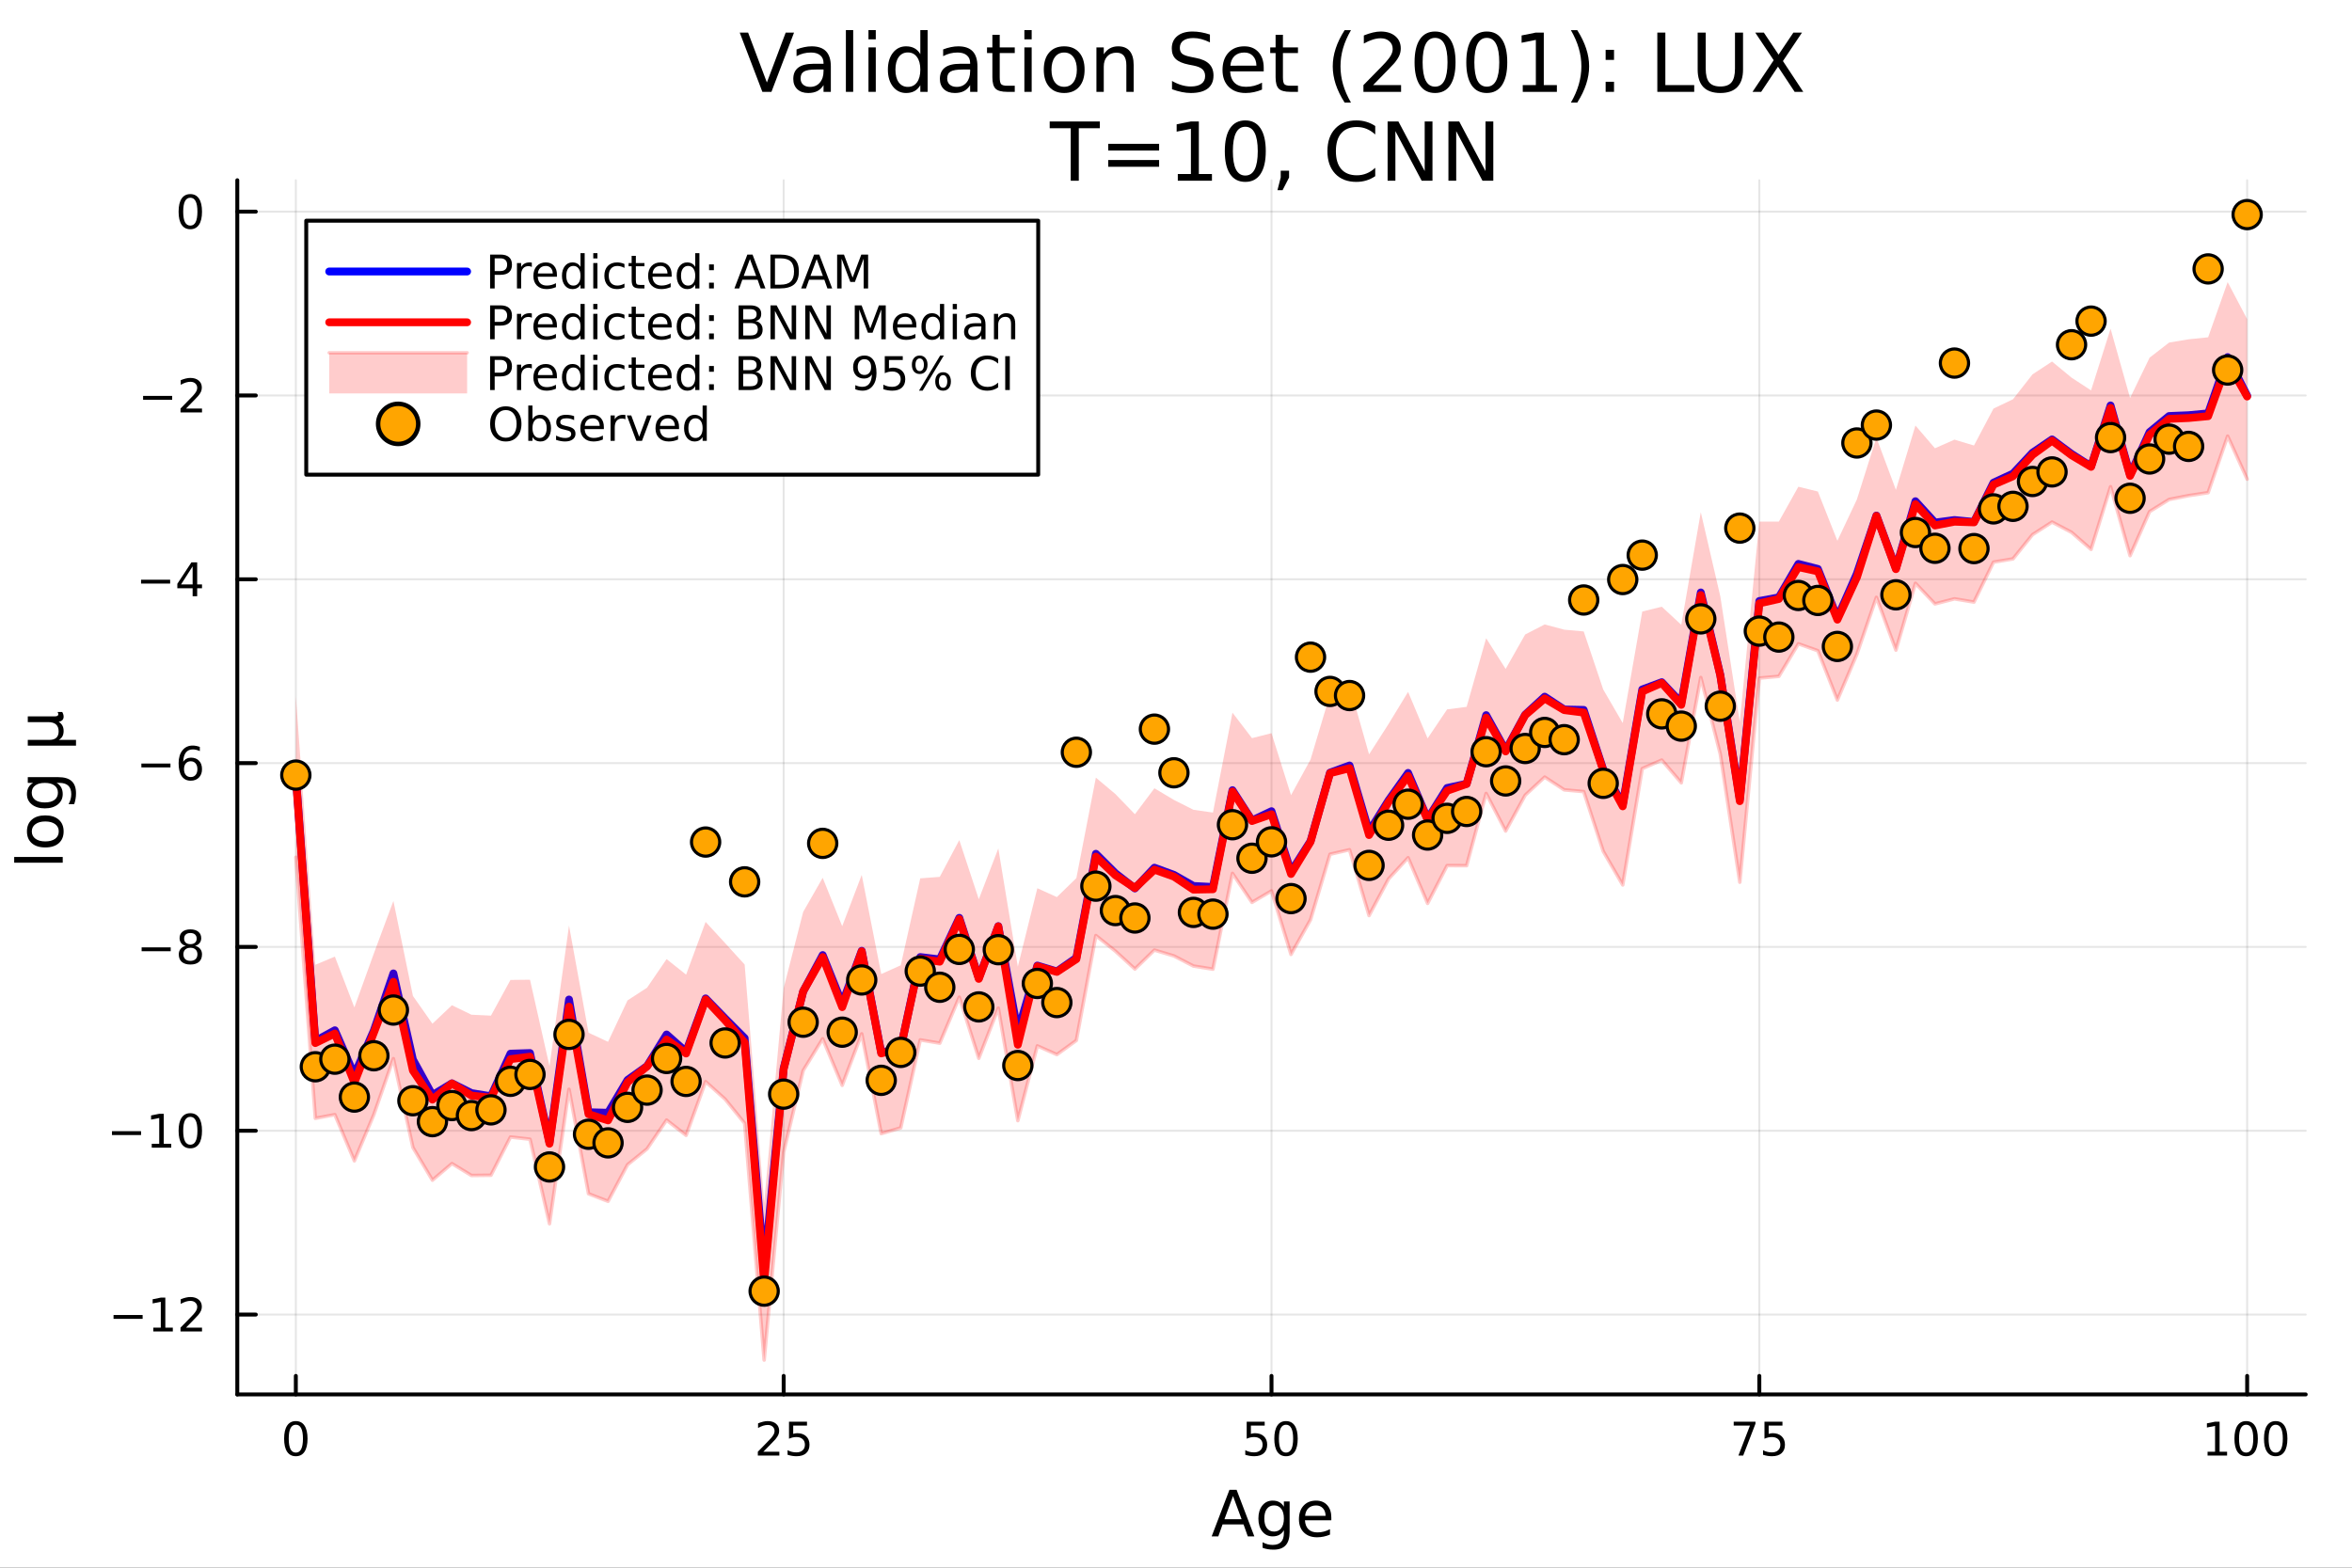 <?xml version="1.0" encoding="utf-8"?>
<svg xmlns="http://www.w3.org/2000/svg" xmlns:xlink="http://www.w3.org/1999/xlink" width="600" height="400" viewBox="0 0 2400 1600">
<rect x="0" y="0" width="2400" height="1600" fill="#333333" stroke="none"/>
<defs>
  <clipPath id="clip170">
    <rect x="0" y="0" width="2400" height="1600"/>
  </clipPath>
</defs>
<path clip-path="url(#clip170)" d="M0 1600 L2400 1600 L2400 0 L0 0  Z" fill="#ffffff" fill-rule="evenodd" fill-opacity="1"/>
<defs>
  <clipPath id="clip171">
    <rect x="480" y="0" width="1681" height="1600"/>
  </clipPath>
</defs>
<path clip-path="url(#clip170)" d="M242.135 1423.18 L2352.76 1423.18 L2352.76 183.952 L242.135 183.952  Z" fill="#ffffff" fill-rule="evenodd" fill-opacity="1"/>
<defs>
  <clipPath id="clip172">
    <rect x="242" y="183" width="2112" height="1240"/>
  </clipPath>
</defs>
<polyline clip-path="url(#clip172)" style="stroke:#000000; stroke-linecap:round; stroke-linejoin:round; stroke-width:2; stroke-opacity:0.1; fill:none" points="301.869,1423.18 301.869,183.952 "/>
<polyline clip-path="url(#clip172)" style="stroke:#000000; stroke-linecap:round; stroke-linejoin:round; stroke-width:2; stroke-opacity:0.1; fill:none" points="799.657,1423.18 799.657,183.952 "/>
<polyline clip-path="url(#clip172)" style="stroke:#000000; stroke-linecap:round; stroke-linejoin:round; stroke-width:2; stroke-opacity:0.1; fill:none" points="1297.45,1423.18 1297.45,183.952 "/>
<polyline clip-path="url(#clip172)" style="stroke:#000000; stroke-linecap:round; stroke-linejoin:round; stroke-width:2; stroke-opacity:0.1; fill:none" points="1795.23,1423.18 1795.23,183.952 "/>
<polyline clip-path="url(#clip172)" style="stroke:#000000; stroke-linecap:round; stroke-linejoin:round; stroke-width:2; stroke-opacity:0.1; fill:none" points="2293.02,1423.18 2293.02,183.952 "/>
<polyline clip-path="url(#clip172)" style="stroke:#000000; stroke-linecap:round; stroke-linejoin:round; stroke-width:2; stroke-opacity:0.1; fill:none" points="242.135,1341.66 2352.76,1341.66 "/>
<polyline clip-path="url(#clip172)" style="stroke:#000000; stroke-linecap:round; stroke-linejoin:round; stroke-width:2; stroke-opacity:0.1; fill:none" points="242.135,1154.05 2352.76,1154.05 "/>
<polyline clip-path="url(#clip172)" style="stroke:#000000; stroke-linecap:round; stroke-linejoin:round; stroke-width:2; stroke-opacity:0.1; fill:none" points="242.135,966.44 2352.76,966.44 "/>
<polyline clip-path="url(#clip172)" style="stroke:#000000; stroke-linecap:round; stroke-linejoin:round; stroke-width:2; stroke-opacity:0.1; fill:none" points="242.135,778.832 2352.76,778.832 "/>
<polyline clip-path="url(#clip172)" style="stroke:#000000; stroke-linecap:round; stroke-linejoin:round; stroke-width:2; stroke-opacity:0.1; fill:none" points="242.135,591.223 2352.76,591.223 "/>
<polyline clip-path="url(#clip172)" style="stroke:#000000; stroke-linecap:round; stroke-linejoin:round; stroke-width:2; stroke-opacity:0.1; fill:none" points="242.135,403.615 2352.76,403.615 "/>
<polyline clip-path="url(#clip172)" style="stroke:#000000; stroke-linecap:round; stroke-linejoin:round; stroke-width:2; stroke-opacity:0.1; fill:none" points="242.135,216.006 2352.76,216.006 "/>
<polyline clip-path="url(#clip170)" style="stroke:#000000; stroke-linecap:round; stroke-linejoin:round; stroke-width:4; stroke-opacity:1; fill:none" points="242.135,1423.18 2352.76,1423.18 "/>
<polyline clip-path="url(#clip170)" style="stroke:#000000; stroke-linecap:round; stroke-linejoin:round; stroke-width:4; stroke-opacity:1; fill:none" points="301.869,1423.18 301.869,1404.28 "/>
<polyline clip-path="url(#clip170)" style="stroke:#000000; stroke-linecap:round; stroke-linejoin:round; stroke-width:4; stroke-opacity:1; fill:none" points="799.657,1423.18 799.657,1404.28 "/>
<polyline clip-path="url(#clip170)" style="stroke:#000000; stroke-linecap:round; stroke-linejoin:round; stroke-width:4; stroke-opacity:1; fill:none" points="1297.45,1423.18 1297.45,1404.28 "/>
<polyline clip-path="url(#clip170)" style="stroke:#000000; stroke-linecap:round; stroke-linejoin:round; stroke-width:4; stroke-opacity:1; fill:none" points="1795.23,1423.18 1795.23,1404.28 "/>
<polyline clip-path="url(#clip170)" style="stroke:#000000; stroke-linecap:round; stroke-linejoin:round; stroke-width:4; stroke-opacity:1; fill:none" points="2293.02,1423.18 2293.02,1404.28 "/>
<path clip-path="url(#clip170)" d="M301.869 1454.1 Q298.258 1454.1 296.429 1457.66 Q294.624 1461.2 294.624 1468.33 Q294.624 1475.44 296.429 1479.01 Q298.258 1482.55 301.869 1482.55 Q305.503 1482.55 307.309 1479.01 Q309.138 1475.44 309.138 1468.33 Q309.138 1461.2 307.309 1457.66 Q305.503 1454.1 301.869 1454.1 M301.869 1450.39 Q307.679 1450.39 310.735 1455 Q313.814 1459.58 313.814 1468.33 Q313.814 1477.06 310.735 1481.67 Q307.679 1486.25 301.869 1486.25 Q296.059 1486.25 292.98 1481.67 Q289.925 1477.06 289.925 1468.33 Q289.925 1459.58 292.98 1455 Q296.059 1450.39 301.869 1450.39 Z" fill="#000000" fill-rule="nonzero" fill-opacity="1" /><path clip-path="url(#clip170)" d="M778.928 1481.64 L795.248 1481.64 L795.248 1485.58 L773.303 1485.58 L773.303 1481.64 Q775.965 1478.89 780.549 1474.26 Q785.155 1469.61 786.336 1468.27 Q788.581 1465.74 789.461 1464.01 Q790.363 1462.25 790.363 1460.56 Q790.363 1457.8 788.419 1456.07 Q786.498 1454.33 783.396 1454.33 Q781.197 1454.33 778.743 1455.09 Q776.312 1455.86 773.535 1457.41 L773.535 1452.69 Q776.359 1451.55 778.812 1450.97 Q781.266 1450.39 783.303 1450.39 Q788.674 1450.39 791.868 1453.08 Q795.062 1455.77 795.062 1460.26 Q795.062 1462.39 794.252 1464.31 Q793.465 1466.2 791.359 1468.8 Q790.78 1469.47 787.678 1472.69 Q784.576 1475.88 778.928 1481.64 Z" fill="#000000" fill-rule="nonzero" fill-opacity="1" /><path clip-path="url(#clip170)" d="M805.109 1451.02 L823.465 1451.02 L823.465 1454.96 L809.391 1454.96 L809.391 1463.43 Q810.41 1463.08 811.428 1462.92 Q812.447 1462.73 813.465 1462.73 Q819.252 1462.73 822.632 1465.9 Q826.011 1469.08 826.011 1474.49 Q826.011 1480.07 822.539 1483.17 Q819.067 1486.25 812.747 1486.25 Q810.572 1486.25 808.303 1485.88 Q806.058 1485.51 803.65 1484.77 L803.65 1480.07 Q805.734 1481.2 807.956 1481.76 Q810.178 1482.32 812.655 1482.32 Q816.659 1482.32 818.997 1480.21 Q821.335 1478.1 821.335 1474.49 Q821.335 1470.88 818.997 1468.77 Q816.659 1466.67 812.655 1466.67 Q810.78 1466.67 808.905 1467.08 Q807.053 1467.5 805.109 1468.38 L805.109 1451.02 Z" fill="#000000" fill-rule="nonzero" fill-opacity="1" /><path clip-path="url(#clip170)" d="M1272.14 1451.02 L1290.5 1451.02 L1290.5 1454.96 L1276.43 1454.96 L1276.43 1463.43 Q1277.45 1463.08 1278.46 1462.92 Q1279.48 1462.73 1280.5 1462.73 Q1286.29 1462.73 1289.67 1465.9 Q1293.05 1469.08 1293.05 1474.49 Q1293.05 1480.07 1289.57 1483.17 Q1286.1 1486.25 1279.78 1486.25 Q1277.61 1486.25 1275.34 1485.88 Q1273.09 1485.51 1270.69 1484.77 L1270.69 1480.07 Q1272.77 1481.2 1274.99 1481.76 Q1277.21 1482.32 1279.69 1482.32 Q1283.7 1482.32 1286.03 1480.21 Q1288.37 1478.1 1288.37 1474.49 Q1288.37 1470.88 1286.03 1468.77 Q1283.7 1466.67 1279.69 1466.67 Q1277.82 1466.67 1275.94 1467.08 Q1274.09 1467.5 1272.14 1468.38 L1272.14 1451.02 Z" fill="#000000" fill-rule="nonzero" fill-opacity="1" /><path clip-path="url(#clip170)" d="M1312.26 1454.1 Q1308.65 1454.1 1306.82 1457.66 Q1305.01 1461.2 1305.01 1468.33 Q1305.01 1475.44 1306.82 1479.01 Q1308.65 1482.55 1312.26 1482.55 Q1315.89 1482.55 1317.7 1479.01 Q1319.53 1475.44 1319.53 1468.33 Q1319.53 1461.2 1317.7 1457.66 Q1315.89 1454.1 1312.26 1454.1 M1312.26 1450.39 Q1318.07 1450.39 1321.13 1455 Q1324.2 1459.58 1324.2 1468.33 Q1324.2 1477.06 1321.13 1481.67 Q1318.07 1486.25 1312.26 1486.25 Q1306.45 1486.25 1303.37 1481.67 Q1300.32 1477.06 1300.32 1468.33 Q1300.32 1459.58 1303.37 1455 Q1306.45 1450.39 1312.26 1450.39 Z" fill="#000000" fill-rule="nonzero" fill-opacity="1" /><path clip-path="url(#clip170)" d="M1769.09 1451.02 L1791.31 1451.02 L1791.31 1453.01 L1778.76 1485.58 L1773.88 1485.58 L1785.68 1454.96 L1769.09 1454.96 L1769.09 1451.02 Z" fill="#000000" fill-rule="nonzero" fill-opacity="1" /><path clip-path="url(#clip170)" d="M1800.48 1451.02 L1818.83 1451.02 L1818.83 1454.96 L1804.76 1454.96 L1804.76 1463.43 Q1805.78 1463.08 1806.8 1462.92 Q1807.81 1462.73 1808.83 1462.73 Q1814.62 1462.73 1818 1465.9 Q1821.38 1469.08 1821.38 1474.49 Q1821.38 1480.07 1817.91 1483.17 Q1814.43 1486.25 1808.12 1486.25 Q1805.94 1486.25 1803.67 1485.88 Q1801.43 1485.51 1799.02 1484.77 L1799.02 1480.07 Q1801.1 1481.2 1803.32 1481.76 Q1805.55 1482.32 1808.02 1482.32 Q1812.03 1482.32 1814.37 1480.21 Q1816.7 1478.1 1816.7 1474.49 Q1816.7 1470.88 1814.37 1468.77 Q1812.03 1466.67 1808.02 1466.67 Q1806.15 1466.67 1804.27 1467.08 Q1802.42 1467.5 1800.48 1468.38 L1800.48 1451.02 Z" fill="#000000" fill-rule="nonzero" fill-opacity="1" /><path clip-path="url(#clip170)" d="M2252.63 1481.64 L2260.27 1481.64 L2260.27 1455.28 L2251.96 1456.95 L2251.96 1452.69 L2260.22 1451.02 L2264.9 1451.02 L2264.9 1481.64 L2272.54 1481.64 L2272.54 1485.58 L2252.63 1485.58 L2252.63 1481.64 Z" fill="#000000" fill-rule="nonzero" fill-opacity="1" /><path clip-path="url(#clip170)" d="M2291.98 1454.1 Q2288.37 1454.1 2286.54 1457.66 Q2284.73 1461.2 2284.73 1468.33 Q2284.73 1475.44 2286.54 1479.01 Q2288.37 1482.55 2291.98 1482.55 Q2295.61 1482.55 2297.42 1479.01 Q2299.25 1475.44 2299.25 1468.33 Q2299.25 1461.2 2297.42 1457.66 Q2295.61 1454.1 2291.98 1454.1 M2291.98 1450.39 Q2297.79 1450.39 2300.85 1455 Q2303.92 1459.58 2303.92 1468.33 Q2303.92 1477.06 2300.85 1481.67 Q2297.79 1486.25 2291.98 1486.25 Q2286.17 1486.25 2283.09 1481.67 Q2280.04 1477.06 2280.04 1468.33 Q2280.04 1459.58 2283.09 1455 Q2286.17 1450.39 2291.98 1450.39 Z" fill="#000000" fill-rule="nonzero" fill-opacity="1" /><path clip-path="url(#clip170)" d="M2322.14 1454.1 Q2318.53 1454.1 2316.7 1457.66 Q2314.9 1461.2 2314.9 1468.33 Q2314.9 1475.44 2316.7 1479.01 Q2318.53 1482.55 2322.14 1482.55 Q2325.78 1482.55 2327.58 1479.01 Q2329.41 1475.44 2329.41 1468.33 Q2329.41 1461.2 2327.58 1457.66 Q2325.78 1454.1 2322.14 1454.1 M2322.14 1450.39 Q2327.95 1450.39 2331.01 1455 Q2334.09 1459.58 2334.09 1468.33 Q2334.09 1477.06 2331.01 1481.67 Q2327.95 1486.25 2322.14 1486.25 Q2316.33 1486.25 2313.25 1481.67 Q2310.2 1477.06 2310.2 1468.33 Q2310.2 1459.58 2313.25 1455 Q2316.33 1450.39 2322.14 1450.39 Z" fill="#000000" fill-rule="nonzero" fill-opacity="1" /><path clip-path="url(#clip170)" d="M1258.17 1526.86 L1249.45 1550.51 L1266.92 1550.51 L1258.17 1526.86 M1254.54 1520.52 L1261.83 1520.52 L1279.94 1568.04 L1273.26 1568.04 L1268.93 1555.85 L1247.51 1555.85 L1243.18 1568.04 L1236.4 1568.04 L1254.54 1520.52 Z" fill="#000000" fill-rule="nonzero" fill-opacity="1" /><path clip-path="url(#clip170)" d="M1310.08 1549.81 Q1310.08 1543.44 1307.44 1539.94 Q1304.83 1536.44 1300.09 1536.44 Q1295.38 1536.44 1292.73 1539.94 Q1290.12 1543.44 1290.12 1549.81 Q1290.12 1556.14 1292.73 1559.64 Q1295.38 1563.14 1300.09 1563.14 Q1304.83 1563.14 1307.44 1559.64 Q1310.08 1556.14 1310.08 1549.81 M1315.94 1563.62 Q1315.94 1572.72 1311.9 1577.15 Q1307.85 1581.6 1299.51 1581.6 Q1296.43 1581.6 1293.69 1581.13 Q1290.95 1580.68 1288.37 1579.72 L1288.37 1574.03 Q1290.95 1575.43 1293.47 1576.1 Q1295.98 1576.76 1298.59 1576.76 Q1304.35 1576.76 1307.22 1573.74 Q1310.08 1570.75 1310.08 1564.67 L1310.08 1561.77 Q1308.27 1564.92 1305.43 1566.48 Q1302.6 1568.04 1298.65 1568.04 Q1292.1 1568.04 1288.09 1563.05 Q1284.08 1558.05 1284.08 1549.81 Q1284.08 1541.53 1288.09 1536.53 Q1292.1 1531.54 1298.65 1531.54 Q1302.6 1531.54 1305.43 1533.1 Q1308.27 1534.66 1310.08 1537.81 L1310.08 1532.4 L1315.94 1532.4 L1315.94 1563.62 Z" fill="#000000" fill-rule="nonzero" fill-opacity="1" /><path clip-path="url(#clip170)" d="M1358.49 1548.76 L1358.49 1551.62 L1331.57 1551.62 Q1331.95 1557.67 1335.19 1560.85 Q1338.47 1564 1344.3 1564 Q1347.67 1564 1350.82 1563.17 Q1354 1562.35 1357.12 1560.69 L1357.12 1566.23 Q1353.97 1567.57 1350.66 1568.27 Q1347.35 1568.97 1343.95 1568.97 Q1335.42 1568.97 1330.42 1564 Q1325.45 1559.04 1325.45 1550.57 Q1325.45 1541.82 1330.17 1536.69 Q1334.91 1531.54 1342.93 1531.54 Q1350.12 1531.54 1354.29 1536.18 Q1358.49 1540.8 1358.49 1548.76 M1352.64 1547.04 Q1352.57 1542.23 1349.93 1539.37 Q1347.32 1536.5 1342.99 1536.5 Q1338.09 1536.5 1335.13 1539.27 Q1332.2 1542.04 1331.76 1547.07 L1352.64 1547.04 Z" fill="#000000" fill-rule="nonzero" fill-opacity="1" /><polyline clip-path="url(#clip170)" style="stroke:#000000; stroke-linecap:round; stroke-linejoin:round; stroke-width:4; stroke-opacity:1; fill:none" points="242.135,1423.18 242.135,183.952 "/>
<polyline clip-path="url(#clip170)" style="stroke:#000000; stroke-linecap:round; stroke-linejoin:round; stroke-width:4; stroke-opacity:1; fill:none" points="242.135,1341.66 261.032,1341.66 "/>
<polyline clip-path="url(#clip170)" style="stroke:#000000; stroke-linecap:round; stroke-linejoin:round; stroke-width:4; stroke-opacity:1; fill:none" points="242.135,1154.05 261.032,1154.05 "/>
<polyline clip-path="url(#clip170)" style="stroke:#000000; stroke-linecap:round; stroke-linejoin:round; stroke-width:4; stroke-opacity:1; fill:none" points="242.135,966.44 261.032,966.44 "/>
<polyline clip-path="url(#clip170)" style="stroke:#000000; stroke-linecap:round; stroke-linejoin:round; stroke-width:4; stroke-opacity:1; fill:none" points="242.135,778.832 261.032,778.832 "/>
<polyline clip-path="url(#clip170)" style="stroke:#000000; stroke-linecap:round; stroke-linejoin:round; stroke-width:4; stroke-opacity:1; fill:none" points="242.135,591.223 261.032,591.223 "/>
<polyline clip-path="url(#clip170)" style="stroke:#000000; stroke-linecap:round; stroke-linejoin:round; stroke-width:4; stroke-opacity:1; fill:none" points="242.135,403.615 261.032,403.615 "/>
<polyline clip-path="url(#clip170)" style="stroke:#000000; stroke-linecap:round; stroke-linejoin:round; stroke-width:4; stroke-opacity:1; fill:none" points="242.135,216.006 261.032,216.006 "/>
<path clip-path="url(#clip170)" d="M115.857 1342.11 L145.533 1342.11 L145.533 1346.04 L115.857 1346.04 L115.857 1342.11 Z" fill="#000000" fill-rule="nonzero" fill-opacity="1" /><path clip-path="url(#clip170)" d="M156.436 1355 L164.075 1355 L164.075 1328.64 L155.765 1330.3 L155.765 1326.04 L164.028 1324.38 L168.704 1324.38 L168.704 1355 L176.343 1355 L176.343 1358.94 L156.436 1358.94 L156.436 1355 Z" fill="#000000" fill-rule="nonzero" fill-opacity="1" /><path clip-path="url(#clip170)" d="M189.815 1355 L206.135 1355 L206.135 1358.94 L184.19 1358.94 L184.19 1355 Q186.852 1352.25 191.436 1347.62 Q196.042 1342.97 197.223 1341.62 Q199.468 1339.1 200.348 1337.36 Q201.25 1335.6 201.25 1333.91 Q201.25 1331.16 199.306 1329.42 Q197.385 1327.69 194.283 1327.69 Q192.084 1327.69 189.63 1328.45 Q187.2 1329.22 184.422 1330.77 L184.422 1326.04 Q187.246 1324.91 189.7 1324.33 Q192.153 1323.75 194.19 1323.75 Q199.561 1323.75 202.755 1326.44 Q205.949 1329.12 205.949 1333.61 Q205.949 1335.74 205.139 1337.66 Q204.352 1339.56 202.246 1342.16 Q201.667 1342.83 198.565 1346.04 Q195.463 1349.24 189.815 1355 Z" fill="#000000" fill-rule="nonzero" fill-opacity="1" /><path clip-path="url(#clip170)" d="M114.26 1154.5 L143.936 1154.5 L143.936 1158.44 L114.26 1158.44 L114.26 1154.5 Z" fill="#000000" fill-rule="nonzero" fill-opacity="1" /><path clip-path="url(#clip170)" d="M154.839 1167.39 L162.477 1167.39 L162.477 1141.03 L154.167 1142.69 L154.167 1138.44 L162.431 1136.77 L167.107 1136.77 L167.107 1167.39 L174.746 1167.39 L174.746 1171.33 L154.839 1171.33 L154.839 1167.39 Z" fill="#000000" fill-rule="nonzero" fill-opacity="1" /><path clip-path="url(#clip170)" d="M194.19 1139.85 Q190.579 1139.85 188.75 1143.41 Q186.945 1146.95 186.945 1154.08 Q186.945 1161.19 188.75 1164.75 Q190.579 1168.3 194.19 1168.3 Q197.825 1168.3 199.63 1164.75 Q201.459 1161.19 201.459 1154.08 Q201.459 1146.95 199.63 1143.41 Q197.825 1139.85 194.19 1139.85 M194.19 1136.14 Q200 1136.14 203.056 1140.75 Q206.135 1145.33 206.135 1154.08 Q206.135 1162.81 203.056 1167.42 Q200 1172 194.19 1172 Q188.38 1172 185.301 1167.42 Q182.246 1162.81 182.246 1154.08 Q182.246 1145.33 185.301 1140.75 Q188.38 1136.14 194.19 1136.14 Z" fill="#000000" fill-rule="nonzero" fill-opacity="1" /><path clip-path="url(#clip170)" d="M144.515 966.892 L174.19 966.892 L174.19 970.827 L144.515 970.827 L144.515 966.892 Z" fill="#000000" fill-rule="nonzero" fill-opacity="1" /><path clip-path="url(#clip170)" d="M194.283 967.308 Q190.95 967.308 189.028 969.091 Q187.13 970.873 187.13 973.998 Q187.13 977.123 189.028 978.906 Q190.95 980.688 194.283 980.688 Q197.616 980.688 199.537 978.906 Q201.459 977.1 201.459 973.998 Q201.459 970.873 199.537 969.091 Q197.639 967.308 194.283 967.308 M189.607 965.318 Q186.598 964.577 184.908 962.517 Q183.241 960.457 183.241 957.494 Q183.241 953.35 186.181 950.943 Q189.144 948.535 194.283 948.535 Q199.445 948.535 202.385 950.943 Q205.324 953.35 205.324 957.494 Q205.324 960.457 203.635 962.517 Q201.968 964.577 198.982 965.318 Q202.362 966.105 204.237 968.396 Q206.135 970.688 206.135 973.998 Q206.135 979.021 203.056 981.706 Q200 984.392 194.283 984.392 Q188.565 984.392 185.487 981.706 Q182.431 979.021 182.431 973.998 Q182.431 970.688 184.329 968.396 Q186.227 966.105 189.607 965.318 M187.894 957.933 Q187.894 960.619 189.561 962.123 Q191.25 963.628 194.283 963.628 Q197.292 963.628 198.982 962.123 Q200.695 960.619 200.695 957.933 Q200.695 955.248 198.982 953.744 Q197.292 952.239 194.283 952.239 Q191.25 952.239 189.561 953.744 Q187.894 955.248 187.894 957.933 Z" fill="#000000" fill-rule="nonzero" fill-opacity="1" /><path clip-path="url(#clip170)" d="M144.26 779.283 L173.936 779.283 L173.936 783.218 L144.26 783.218 L144.26 779.283 Z" fill="#000000" fill-rule="nonzero" fill-opacity="1" /><path clip-path="url(#clip170)" d="M194.607 776.968 Q191.459 776.968 189.607 779.121 Q187.778 781.274 187.778 785.024 Q187.778 788.751 189.607 790.927 Q191.459 793.079 194.607 793.079 Q197.755 793.079 199.584 790.927 Q201.436 788.751 201.436 785.024 Q201.436 781.274 199.584 779.121 Q197.755 776.968 194.607 776.968 M203.889 762.316 L203.889 766.575 Q202.13 765.742 200.325 765.302 Q198.542 764.862 196.783 764.862 Q192.153 764.862 189.7 767.987 Q187.269 771.112 186.922 777.431 Q188.288 775.418 190.348 774.353 Q192.408 773.265 194.885 773.265 Q200.093 773.265 203.102 776.436 Q206.135 779.584 206.135 785.024 Q206.135 790.348 202.987 793.566 Q199.838 796.783 194.607 796.783 Q188.612 796.783 185.44 792.2 Q182.269 787.593 182.269 778.867 Q182.269 770.672 186.158 765.811 Q190.047 760.927 196.598 760.927 Q198.357 760.927 200.139 761.274 Q201.945 761.621 203.889 762.316 Z" fill="#000000" fill-rule="nonzero" fill-opacity="1" /><path clip-path="url(#clip170)" d="M143.936 591.675 L173.612 591.675 L173.612 595.61 L143.936 595.61 L143.936 591.675 Z" fill="#000000" fill-rule="nonzero" fill-opacity="1" /><path clip-path="url(#clip170)" d="M196.551 578.017 L184.746 596.466 L196.551 596.466 L196.551 578.017 M195.325 573.943 L201.204 573.943 L201.204 596.466 L206.135 596.466 L206.135 600.355 L201.204 600.355 L201.204 608.503 L196.551 608.503 L196.551 600.355 L180.95 600.355 L180.95 595.841 L195.325 573.943 Z" fill="#000000" fill-rule="nonzero" fill-opacity="1" /><path clip-path="url(#clip170)" d="M146.019 404.066 L175.695 404.066 L175.695 408.001 L146.019 408.001 L146.019 404.066 Z" fill="#000000" fill-rule="nonzero" fill-opacity="1" /><path clip-path="url(#clip170)" d="M189.815 416.96 L206.135 416.96 L206.135 420.895 L184.19 420.895 L184.19 416.96 Q186.852 414.205 191.436 409.575 Q196.042 404.923 197.223 403.58 Q199.468 401.057 200.348 399.321 Q201.25 397.562 201.25 395.872 Q201.25 393.117 199.306 391.381 Q197.385 389.645 194.283 389.645 Q192.084 389.645 189.63 390.409 Q187.2 391.173 184.422 392.724 L184.422 388.001 Q187.246 386.867 189.7 386.288 Q192.153 385.71 194.19 385.71 Q199.561 385.71 202.755 388.395 Q205.949 391.08 205.949 395.571 Q205.949 397.7 205.139 399.622 Q204.352 401.52 202.246 404.112 Q201.667 404.784 198.565 408.001 Q195.463 411.196 189.815 416.96 Z" fill="#000000" fill-rule="nonzero" fill-opacity="1" /><path clip-path="url(#clip170)" d="M194.19 201.805 Q190.579 201.805 188.75 205.37 Q186.945 208.911 186.945 216.041 Q186.945 223.147 188.75 226.712 Q190.579 230.254 194.19 230.254 Q197.825 230.254 199.63 226.712 Q201.459 223.147 201.459 216.041 Q201.459 208.911 199.63 205.37 Q197.825 201.805 194.19 201.805 M194.19 198.101 Q200 198.101 203.056 202.708 Q206.135 207.291 206.135 216.041 Q206.135 224.768 203.056 229.374 Q200 233.958 194.19 233.958 Q188.38 233.958 185.301 229.374 Q182.246 224.768 182.246 216.041 Q182.246 207.291 185.301 202.708 Q188.38 198.101 194.19 198.101 Z" fill="#000000" fill-rule="nonzero" fill-opacity="1" /><path clip-path="url(#clip170)" d="M14.479 880.48 L14.479 874.623 L64.004 874.623 L64.004 880.48 L14.479 880.48 Z" fill="#000000" fill-rule="nonzero" fill-opacity="1" /><path clip-path="url(#clip170)" d="M32.462 848.556 Q32.462 853.266 36.154 856.003 Q39.815 858.741 46.212 858.741 Q52.609 858.741 56.302 856.035 Q59.962 853.298 59.962 848.556 Q59.962 843.877 56.27 841.14 Q52.578 838.402 46.212 838.402 Q39.878 838.402 36.186 841.14 Q32.462 843.877 32.462 848.556 M27.497 848.556 Q27.497 840.917 32.462 836.556 Q37.427 832.196 46.212 832.196 Q54.965 832.196 59.962 836.556 Q64.927 840.917 64.927 848.556 Q64.927 856.226 59.962 860.587 Q54.965 864.915 46.212 864.915 Q37.427 864.915 32.462 860.587 Q27.497 856.226 27.497 848.556 Z" fill="#000000" fill-rule="nonzero" fill-opacity="1" /><path clip-path="url(#clip170)" d="M45.766 799.03 Q39.401 799.03 35.9 801.672 Q32.398 804.282 32.398 809.025 Q32.398 813.735 35.9 816.377 Q39.401 818.987 45.766 818.987 Q52.1 818.987 55.601 816.377 Q59.103 813.735 59.103 809.025 Q59.103 804.282 55.601 801.672 Q52.1 799.03 45.766 799.03 M59.58 793.174 Q68.683 793.174 73.107 797.216 Q77.563 801.258 77.563 809.597 Q77.563 812.685 77.086 815.422 Q76.64 818.159 75.685 820.737 L69.988 820.737 Q71.388 818.159 72.057 815.645 Q72.725 813.13 72.725 810.521 Q72.725 804.76 69.701 801.895 Q66.71 799.03 60.63 799.03 L57.734 799.03 Q60.885 800.845 62.445 803.677 Q64.004 806.51 64.004 810.457 Q64.004 817.014 59.007 821.024 Q54.01 825.034 45.766 825.034 Q37.491 825.034 32.494 821.024 Q27.497 817.014 27.497 810.457 Q27.497 806.51 29.056 803.677 Q30.616 800.845 33.767 799.03 L28.356 799.03 L28.356 793.174 L59.58 793.174 Z" fill="#000000" fill-rule="nonzero" fill-opacity="1" /><path clip-path="url(#clip170)" d="M77.563 760.995 L28.356 760.995 L28.356 755.139 L50.509 755.139 Q55.124 755.139 57.479 752.943 Q59.835 750.747 59.835 746.45 Q59.835 741.739 57.161 739.384 Q54.487 736.997 49.14 736.997 L28.356 736.997 L28.356 731.14 L55.792 731.14 Q57.702 731.14 58.625 730.599 Q59.516 730.026 59.516 728.849 Q59.516 728.562 59.357 728.053 Q59.166 727.544 58.784 726.652 L63.495 726.652 Q64.227 727.957 64.577 729.135 Q64.927 730.281 64.927 731.395 Q64.927 733.591 63.686 734.896 Q62.445 736.201 59.898 736.678 Q62.413 738.27 63.686 740.593 Q64.927 742.885 64.927 746.004 Q64.927 749.251 63.686 751.542 Q62.445 753.802 59.962 755.139 L77.563 755.139 L77.563 760.995 Z" fill="#000000" fill-rule="nonzero" fill-opacity="1" /><path clip-path="url(#clip170)" d="M777.917 93.744 L754.827 33.264 L763.374 33.264 L782.535 84.184 L801.736 33.264 L810.243 33.264 L787.193 93.744 L777.917 93.744 Z" fill="#000000" fill-rule="nonzero" fill-opacity="1" /><path clip-path="url(#clip170)" d="M832.928 70.937 Q823.895 70.937 820.411 73.003 Q816.927 75.069 816.927 80.052 Q816.927 84.022 819.52 86.371 Q822.153 88.68 826.649 88.68 Q832.847 88.68 836.574 84.305 Q840.341 79.89 840.341 72.598 L840.341 70.937 L832.928 70.937 M847.795 67.859 L847.795 93.744 L840.341 93.744 L840.341 86.858 Q837.789 90.989 833.981 92.974 Q830.173 94.919 824.664 94.919 Q817.697 94.919 813.565 91.03 Q809.473 87.1 809.473 80.538 Q809.473 72.882 814.578 68.993 Q819.722 65.104 829.89 65.104 L840.341 65.104 L840.341 64.375 Q840.341 59.23 836.938 56.435 Q833.576 53.599 827.459 53.599 Q823.571 53.599 819.884 54.531 Q816.198 55.463 812.795 57.326 L812.795 50.44 Q816.887 48.86 820.735 48.09 Q824.583 47.28 828.229 47.28 Q838.073 47.28 842.934 52.384 Q847.795 57.488 847.795 67.859 Z" fill="#000000" fill-rule="nonzero" fill-opacity="1" /><path clip-path="url(#clip170)" d="M863.148 30.712 L870.602 30.712 L870.602 93.744 L863.148 93.744 L863.148 30.712 Z" fill="#000000" fill-rule="nonzero" fill-opacity="1" /><path clip-path="url(#clip170)" d="M886.197 48.374 L893.651 48.374 L893.651 93.744 L886.197 93.744 L886.197 48.374 M886.197 30.712 L893.651 30.712 L893.651 40.151 L886.197 40.151 L886.197 30.712 Z" fill="#000000" fill-rule="nonzero" fill-opacity="1" /><path clip-path="url(#clip170)" d="M939.102 55.26 L939.102 30.712 L946.556 30.712 L946.556 93.744 L939.102 93.744 L939.102 86.939 Q936.753 90.989 933.147 92.974 Q929.583 94.919 924.56 94.919 Q916.336 94.919 911.151 88.356 Q906.006 81.794 906.006 71.099 Q906.006 60.405 911.151 53.843 Q916.336 47.28 924.56 47.28 Q929.583 47.28 933.147 49.265 Q936.753 51.209 939.102 55.26 M913.703 71.099 Q913.703 79.323 917.065 84.022 Q920.468 88.68 926.382 88.68 Q932.297 88.68 935.7 84.022 Q939.102 79.323 939.102 71.099 Q939.102 62.876 935.7 58.218 Q932.297 53.519 926.382 53.519 Q920.468 53.519 917.065 58.218 Q913.703 62.876 913.703 71.099 Z" fill="#000000" fill-rule="nonzero" fill-opacity="1" /><path clip-path="url(#clip170)" d="M982.528 70.937 Q973.494 70.937 970.011 73.003 Q966.527 75.069 966.527 80.052 Q966.527 84.022 969.119 86.371 Q971.753 88.68 976.249 88.68 Q982.447 88.68 986.174 84.305 Q989.941 79.89 989.941 72.598 L989.941 70.937 L982.528 70.937 M997.395 67.859 L997.395 93.744 L989.941 93.744 L989.941 86.858 Q987.389 90.989 983.581 92.974 Q979.773 94.919 974.264 94.919 Q967.297 94.919 963.165 91.03 Q959.073 87.1 959.073 80.538 Q959.073 72.882 964.177 68.993 Q969.322 65.104 979.49 65.104 L989.941 65.104 L989.941 64.375 Q989.941 59.23 986.538 56.435 Q983.176 53.599 977.059 53.599 Q973.17 53.599 969.484 54.531 Q965.798 55.463 962.395 57.326 L962.395 50.44 Q966.486 48.86 970.335 48.09 Q974.183 47.28 977.829 47.28 Q987.673 47.28 992.534 52.384 Q997.395 57.488 997.395 67.859 Z" fill="#000000" fill-rule="nonzero" fill-opacity="1" /><path clip-path="url(#clip170)" d="M1020.12 35.492 L1020.12 48.374 L1035.47 48.374 L1035.47 54.167 L1020.12 54.167 L1020.12 78.796 Q1020.12 84.346 1021.62 85.926 Q1023.16 87.506 1027.82 87.506 L1035.47 87.506 L1035.47 93.744 L1027.82 93.744 Q1019.19 93.744 1015.91 90.544 Q1012.63 87.303 1012.63 78.796 L1012.63 54.167 L1007.16 54.167 L1007.16 48.374 L1012.63 48.374 L1012.63 35.492 L1020.12 35.492 Z" fill="#000000" fill-rule="nonzero" fill-opacity="1" /><path clip-path="url(#clip170)" d="M1045.28 48.374 L1052.73 48.374 L1052.73 93.744 L1045.28 93.744 L1045.28 48.374 M1045.28 30.712 L1052.73 30.712 L1052.73 40.151 L1045.28 40.151 L1045.28 30.712 Z" fill="#000000" fill-rule="nonzero" fill-opacity="1" /><path clip-path="url(#clip170)" d="M1085.91 53.599 Q1079.91 53.599 1076.43 58.299 Q1072.94 62.957 1072.94 71.099 Q1072.94 79.242 1076.39 83.941 Q1079.87 88.599 1085.91 88.599 Q1091.86 88.599 1095.35 83.9 Q1098.83 79.201 1098.83 71.099 Q1098.83 63.038 1095.35 58.339 Q1091.86 53.599 1085.91 53.599 M1085.91 47.28 Q1095.63 47.28 1101.18 53.599 Q1106.73 59.919 1106.73 71.099 Q1106.73 82.239 1101.18 88.599 Q1095.63 94.919 1085.91 94.919 Q1076.14 94.919 1070.59 88.599 Q1065.09 82.239 1065.09 71.099 Q1065.09 59.919 1070.59 53.599 Q1076.14 47.28 1085.91 47.28 Z" fill="#000000" fill-rule="nonzero" fill-opacity="1" /><path clip-path="url(#clip170)" d="M1156.8 66.36 L1156.8 93.744 L1149.34 93.744 L1149.34 66.603 Q1149.34 60.162 1146.83 56.962 Q1144.32 53.762 1139.3 53.762 Q1133.26 53.762 1129.78 57.61 Q1126.29 61.458 1126.29 68.102 L1126.29 93.744 L1118.8 93.744 L1118.8 48.374 L1126.29 48.374 L1126.29 55.422 Q1128.97 51.331 1132.57 49.306 Q1136.22 47.28 1140.96 47.28 Q1148.78 47.28 1152.79 52.141 Q1156.8 56.962 1156.8 66.36 Z" fill="#000000" fill-rule="nonzero" fill-opacity="1" /><path clip-path="url(#clip170)" d="M1234.62 35.249 L1234.62 43.229 Q1229.96 41.001 1225.83 39.907 Q1221.69 38.814 1217.85 38.814 Q1211.16 38.814 1207.52 41.406 Q1203.91 43.999 1203.91 48.779 Q1203.91 52.789 1206.3 54.855 Q1208.73 56.881 1215.45 58.137 L1220.4 59.149 Q1229.55 60.891 1233.89 65.307 Q1238.26 69.682 1238.26 77.054 Q1238.26 85.845 1232.35 90.382 Q1226.47 94.919 1215.09 94.919 Q1210.8 94.919 1205.94 93.947 Q1201.11 92.974 1195.93 91.07 L1195.93 82.644 Q1200.91 85.44 1205.69 86.858 Q1210.47 88.275 1215.09 88.275 Q1222.1 88.275 1225.91 85.521 Q1229.71 82.766 1229.71 77.662 Q1229.71 73.206 1226.96 70.694 Q1224.25 68.183 1218.01 66.927 L1213.02 65.955 Q1203.87 64.132 1199.78 60.243 Q1195.69 56.354 1195.69 49.427 Q1195.69 41.406 1201.32 36.788 Q1206.99 32.17 1216.91 32.17 Q1221.17 32.17 1225.58 32.94 Q1230 33.71 1234.62 35.249 Z" fill="#000000" fill-rule="nonzero" fill-opacity="1" /><path clip-path="url(#clip170)" d="M1289.51 69.195 L1289.51 72.841 L1255.23 72.841 Q1255.72 80.538 1259.85 84.589 Q1264.03 88.599 1271.44 88.599 Q1275.73 88.599 1279.74 87.546 Q1283.79 86.493 1287.76 84.386 L1287.76 91.435 Q1283.75 93.136 1279.54 94.028 Q1275.33 94.919 1270.99 94.919 Q1260.14 94.919 1253.78 88.599 Q1247.46 82.28 1247.46 71.504 Q1247.46 60.364 1253.45 53.843 Q1259.49 47.28 1269.7 47.28 Q1278.85 47.28 1284.16 53.194 Q1289.51 59.068 1289.51 69.195 M1282.05 67.008 Q1281.97 60.891 1278.61 57.245 Q1275.29 53.599 1269.78 53.599 Q1263.54 53.599 1259.77 57.124 Q1256.05 60.648 1255.48 67.049 L1282.05 67.008 Z" fill="#000000" fill-rule="nonzero" fill-opacity="1" /><path clip-path="url(#clip170)" d="M1309.11 35.492 L1309.11 48.374 L1324.46 48.374 L1324.46 54.167 L1309.11 54.167 L1309.11 78.796 Q1309.11 84.346 1310.61 85.926 Q1312.15 87.506 1316.81 87.506 L1324.46 87.506 L1324.46 93.744 L1316.81 93.744 Q1308.18 93.744 1304.9 90.544 Q1301.62 87.303 1301.62 78.796 L1301.62 54.167 L1296.15 54.167 L1296.15 48.374 L1301.62 48.374 L1301.62 35.492 L1309.11 35.492 Z" fill="#000000" fill-rule="nonzero" fill-opacity="1" /><path clip-path="url(#clip170)" d="M1378.54 30.793 Q1373.12 40.11 1370.48 49.225 Q1367.85 58.339 1367.85 67.697 Q1367.85 77.054 1370.48 86.25 Q1373.16 95.405 1378.54 104.681 L1372.06 104.681 Q1365.99 95.162 1362.95 85.966 Q1359.95 76.771 1359.95 67.697 Q1359.95 58.663 1362.95 49.508 Q1365.95 40.353 1372.06 30.793 L1378.54 30.793 Z" fill="#000000" fill-rule="nonzero" fill-opacity="1" /><path clip-path="url(#clip170)" d="M1401.11 86.858 L1429.67 86.858 L1429.67 93.744 L1391.26 93.744 L1391.26 86.858 Q1395.92 82.037 1403.94 73.935 Q1412 65.793 1414.07 63.443 Q1418 59.028 1419.54 55.99 Q1421.12 52.911 1421.12 49.954 Q1421.12 45.133 1417.72 42.095 Q1414.35 39.057 1408.93 39.057 Q1405.08 39.057 1400.78 40.394 Q1396.53 41.73 1391.67 44.444 L1391.67 36.181 Q1396.61 34.196 1400.91 33.183 Q1405.2 32.17 1408.76 32.17 Q1418.16 32.17 1423.75 36.869 Q1429.34 41.568 1429.34 49.427 Q1429.34 53.154 1427.92 56.516 Q1426.55 59.838 1422.86 64.375 Q1421.85 65.55 1416.42 71.18 Q1410.99 76.771 1401.11 86.858 Z" fill="#000000" fill-rule="nonzero" fill-opacity="1" /><path clip-path="url(#clip170)" d="M1464.34 38.652 Q1458.02 38.652 1454.82 44.89 Q1451.66 51.088 1451.66 63.565 Q1451.66 76.001 1454.82 82.239 Q1458.02 88.437 1464.34 88.437 Q1470.7 88.437 1473.86 82.239 Q1477.06 76.001 1477.06 63.565 Q1477.06 51.088 1473.86 44.89 Q1470.7 38.652 1464.34 38.652 M1464.34 32.17 Q1474.51 32.17 1479.86 40.232 Q1485.25 48.252 1485.25 63.565 Q1485.25 78.837 1479.86 86.898 Q1474.51 94.919 1464.34 94.919 Q1454.17 94.919 1448.79 86.898 Q1443.44 78.837 1443.44 63.565 Q1443.44 48.252 1448.79 40.232 Q1454.17 32.17 1464.34 32.17 Z" fill="#000000" fill-rule="nonzero" fill-opacity="1" /><path clip-path="url(#clip170)" d="M1517.13 38.652 Q1510.81 38.652 1507.61 44.89 Q1504.45 51.088 1504.45 63.565 Q1504.45 76.001 1507.61 82.239 Q1510.81 88.437 1517.13 88.437 Q1523.49 88.437 1526.65 82.239 Q1529.85 76.001 1529.85 63.565 Q1529.85 51.088 1526.65 44.89 Q1523.49 38.652 1517.13 38.652 M1517.13 32.17 Q1527.29 32.17 1532.64 40.232 Q1538.03 48.252 1538.03 63.565 Q1538.03 78.837 1532.64 86.898 Q1527.29 94.919 1517.13 94.919 Q1506.96 94.919 1501.57 86.898 Q1496.22 78.837 1496.22 63.565 Q1496.22 48.252 1501.57 40.232 Q1506.96 32.17 1517.13 32.17 Z" fill="#000000" fill-rule="nonzero" fill-opacity="1" /><path clip-path="url(#clip170)" d="M1553.83 86.858 L1567.19 86.858 L1567.19 40.718 L1552.65 43.634 L1552.65 36.181 L1567.11 33.264 L1575.3 33.264 L1575.3 86.858 L1588.66 86.858 L1588.66 93.744 L1553.83 93.744 L1553.83 86.858 Z" fill="#000000" fill-rule="nonzero" fill-opacity="1" /><path clip-path="url(#clip170)" d="M1602.96 30.793 L1609.45 30.793 Q1615.52 40.353 1618.52 49.508 Q1621.56 58.663 1621.56 67.697 Q1621.56 76.771 1618.52 85.966 Q1615.52 95.162 1609.45 104.681 L1602.96 104.681 Q1608.35 95.405 1610.99 86.25 Q1613.66 77.054 1613.66 67.697 Q1613.66 58.339 1610.99 49.225 Q1608.35 40.11 1602.96 30.793 Z" fill="#000000" fill-rule="nonzero" fill-opacity="1" /><path clip-path="url(#clip170)" d="M1638.41 83.455 L1646.96 83.455 L1646.96 93.744 L1638.41 93.744 L1638.41 83.455 M1638.41 50.845 L1646.96 50.845 L1646.96 61.134 L1638.41 61.134 L1638.41 50.845 Z" fill="#000000" fill-rule="nonzero" fill-opacity="1" /><path clip-path="url(#clip170)" d="M1691.15 33.264 L1699.34 33.264 L1699.34 86.858 L1728.79 86.858 L1728.79 93.744 L1691.15 93.744 L1691.15 33.264 Z" fill="#000000" fill-rule="nonzero" fill-opacity="1" /><path clip-path="url(#clip170)" d="M1732.31 33.264 L1740.53 33.264 L1740.53 70.006 Q1740.53 79.728 1744.06 84.022 Q1747.58 88.275 1755.48 88.275 Q1763.34 88.275 1766.86 84.022 Q1770.39 79.728 1770.39 70.006 L1770.39 33.264 L1778.61 33.264 L1778.61 71.018 Q1778.61 82.847 1772.74 88.883 Q1766.9 94.919 1755.48 94.919 Q1744.02 94.919 1738.14 88.883 Q1732.31 82.847 1732.31 71.018 L1732.31 33.264 Z" fill="#000000" fill-rule="nonzero" fill-opacity="1" /><path clip-path="url(#clip170)" d="M1791.05 33.264 L1799.84 33.264 L1814.87 55.746 L1829.98 33.264 L1838.77 33.264 L1819.32 62.309 L1840.06 93.744 L1831.27 93.744 L1814.26 68.021 L1797.12 93.744 L1788.29 93.744 L1809.88 61.458 L1791.05 33.264 Z" fill="#000000" fill-rule="nonzero" fill-opacity="1" /><path clip-path="url(#clip170)" d="M1071.12 123.984 L1122.28 123.984 L1122.28 130.871 L1100.81 130.871 L1100.81 184.464 L1092.59 184.464 L1092.59 130.871 L1071.12 130.871 L1071.12 123.984 Z" fill="#000000" fill-rule="nonzero" fill-opacity="1" /><path clip-path="url(#clip170)" d="M1130.83 146.791 L1182.76 146.791 L1182.76 153.596 L1130.83 153.596 L1130.83 146.791 M1130.83 163.318 L1182.76 163.318 L1182.76 170.205 L1130.83 170.205 L1130.83 163.318 Z" fill="#000000" fill-rule="nonzero" fill-opacity="1" /><path clip-path="url(#clip170)" d="M1201.84 177.577 L1215.21 177.577 L1215.21 131.438 L1200.67 134.354 L1200.67 126.901 L1215.13 123.984 L1223.31 123.984 L1223.31 177.577 L1236.68 177.577 L1236.68 184.464 L1201.84 184.464 L1201.84 177.577 Z" fill="#000000" fill-rule="nonzero" fill-opacity="1" /><path clip-path="url(#clip170)" d="M1270.71 129.372 Q1264.39 129.372 1261.19 135.61 Q1258.03 141.808 1258.03 154.285 Q1258.03 166.721 1261.19 172.959 Q1264.39 179.157 1270.71 179.157 Q1277.07 179.157 1280.23 172.959 Q1283.43 166.721 1283.43 154.285 Q1283.43 141.808 1280.23 135.61 Q1277.07 129.372 1270.71 129.372 M1270.71 122.89 Q1280.88 122.89 1286.22 130.952 Q1291.61 138.972 1291.61 154.285 Q1291.61 169.557 1286.22 177.618 Q1280.88 185.639 1270.71 185.639 Q1260.54 185.639 1255.15 177.618 Q1249.81 169.557 1249.81 154.285 Q1249.81 138.972 1255.15 130.952 Q1260.54 122.89 1270.71 122.89 Z" fill="#000000" fill-rule="nonzero" fill-opacity="1" /><path clip-path="url(#clip170)" d="M1306.84 174.175 L1315.39 174.175 L1315.39 181.142 L1308.75 194.105 L1303.52 194.105 L1306.84 181.142 L1306.84 174.175 Z" fill="#000000" fill-rule="nonzero" fill-opacity="1" /><path clip-path="url(#clip170)" d="M1403.3 128.643 L1403.3 137.271 Q1399.16 133.423 1394.46 131.519 Q1389.81 129.615 1384.54 129.615 Q1374.17 129.615 1368.66 135.975 Q1363.15 142.294 1363.15 154.285 Q1363.15 166.235 1368.66 172.595 Q1374.17 178.914 1384.54 178.914 Q1389.81 178.914 1394.46 177.01 Q1399.16 175.106 1403.3 171.258 L1403.3 179.805 Q1399 182.722 1394.18 184.18 Q1389.4 185.639 1384.05 185.639 Q1370.32 185.639 1362.42 177.253 Q1354.52 168.828 1354.52 154.285 Q1354.52 139.702 1362.42 131.316 Q1370.32 122.89 1384.05 122.89 Q1389.48 122.89 1394.26 124.349 Q1399.08 125.766 1403.3 128.643 Z" fill="#000000" fill-rule="nonzero" fill-opacity="1" /><path clip-path="url(#clip170)" d="M1415.93 123.984 L1426.95 123.984 L1453.77 174.58 L1453.77 123.984 L1461.71 123.984 L1461.71 184.464 L1450.69 184.464 L1423.87 133.868 L1423.87 184.464 L1415.93 184.464 L1415.93 123.984 Z" fill="#000000" fill-rule="nonzero" fill-opacity="1" /><path clip-path="url(#clip170)" d="M1477.99 123.984 L1489.01 123.984 L1515.83 174.58 L1515.83 123.984 L1523.77 123.984 L1523.77 184.464 L1512.75 184.464 L1485.93 133.868 L1485.93 184.464 L1477.99 184.464 L1477.99 123.984 Z" fill="#000000" fill-rule="nonzero" fill-opacity="1" /><polyline clip-path="url(#clip172)" style="stroke:#0000ff; stroke-linecap:round; stroke-linejoin:round; stroke-width:8; stroke-opacity:1; fill:none" points="301.869,791.052 321.781,1062.46 341.692,1051.5 361.604,1097.06 381.515,1051.68 401.427,993.475 421.338,1081.46 441.25,1117.7 461.161,1105.66 481.073,1115.61 500.984,1118.88 520.896,1075.38 540.807,1074.74 560.719,1165.9 580.631,1020.13 600.542,1135.16 620.454,1135.69 640.365,1102.2 660.277,1088.03 680.188,1055.82 700.1,1073.47 720.011,1019 739.923,1039.5 759.834,1059.51 779.746,1295.46 799.657,1090.27 819.569,1011.84 839.48,974.74 859.392,1024.36 879.303,970.406 899.215,1074.21 919.126,1069.67 939.038,976.789 958.949,979.2 978.861,936.75 998.772,998.342 1018.68,945.249 1038.6,1053.07 1058.51,985.454 1078.42,991.464 1098.33,977.598 1118.24,871.385 1138.15,891.247 1158.06,906.75 1177.98,885.593 1197.89,892.873 1217.8,904.222 1237.71,905.236 1257.62,806.471 1277.53,837.406 1297.45,827.916 1317.36,889.796 1337.27,858.504 1357.18,788.555 1377.09,781.289 1397,848.772 1416.91,816.852 1436.83,788.844 1456.74,835.932 1476.65,804.196 1496.56,799.923 1516.47,729.871 1536.38,765.894 1556.3,729.395 1576.21,711.021 1596.12,724.105 1616.03,724.512 1635.94,785.395 1655.85,821.103 1675.76,703.68 1695.68,696.264 1715.59,717.424 1735.5,604.666 1755.41,688.745 1775.32,815.769 1795.23,613.382 1815.14,609.694 1835.06,575.512 1854.97,580.64 1874.88,630.68 1894.79,585.405 1914.7,526.192 1934.61,580.115 1954.53,511.549 1974.44,533.358 1994.35,530.74 2014.26,532.686 2034.17,492.644 2054.08,483.375 2073.99,462.04 2093.91,448.492 2113.82,463.287 2133.73,476.024 2153.64,413.796 2173.55,484.606 2193.46,440.99 2213.38,424.591 2233.29,423.755 2253.2,421.87 2273.11,364.461 2293.02,403.898 "/>
<polyline clip-path="url(#clip172)" style="stroke:#ff0000; stroke-linecap:round; stroke-linejoin:round; stroke-width:8; stroke-opacity:1; fill:none" points="301.869,793.104 321.781,1064.56 341.692,1054.86 361.604,1104.92 381.515,1053.91 401.427,1002.03 421.338,1092.63 441.25,1122.29 461.161,1105.84 481.073,1118.19 500.984,1120.33 520.896,1080.98 540.807,1078.46 560.719,1167.26 580.631,1027.43 600.542,1137.13 620.454,1143.46 640.365,1104.53 660.277,1088.37 680.188,1060.99 700.1,1075.21 720.011,1020.05 739.923,1041.37 759.834,1064 779.746,1308.62 799.657,1091.09 819.569,1011.81 839.48,976.787 859.392,1027.88 879.303,970.972 899.215,1075.11 919.126,1069.63 939.038,978.551 958.949,981.483 978.861,938.038 998.772,999.058 1018.68,945.51 1038.6,1066.29 1058.51,986.209 1078.42,991.919 1098.33,978.902 1118.24,874.303 1138.15,893.304 1158.06,906.283 1177.98,887.582 1197.89,894.66 1217.8,907.97 1237.71,907.584 1257.62,807.788 1277.53,837.927 1297.45,831.044 1317.36,891.997 1337.27,859.187 1357.18,789.137 1377.09,784.065 1397,852.269 1416.91,818.587 1436.83,791.952 1456.74,836.675 1476.65,807.075 1496.56,800.098 1516.47,732.486 1536.38,766.902 1556.3,729.893 1576.21,712.867 1596.12,724.731 1616.03,727.268 1635.94,786.174 1655.85,822.945 1675.76,705.754 1695.68,697.047 1715.59,719.35 1735.5,607.281 1755.41,689.382 1775.32,817.66 1795.23,615.796 1815.14,611.332 1835.06,578.783 1854.97,583.134 1874.88,632.407 1894.79,589.249 1914.7,526.583 1934.61,580.852 1954.53,514.588 1974.44,536.293 1994.35,532.445 2014.26,533.119 2034.17,494.642 2054.08,486.069 2073.99,464.24 2093.91,449.732 2113.82,464.623 2133.73,476.482 2153.64,416.317 2173.55,485.703 2193.46,443.761 2213.38,427.492 2233.29,426.618 2253.2,424.766 2273.11,369.586 2293.02,404.694 "/>
<path clip-path="url(#clip172)" d="M301.869 874.941 L321.781 1141.37 L341.692 1137.63 L361.604 1184.79 L381.515 1137.5 L401.427 1080.48 L421.338 1171.14 L441.25 1204.53 L461.161 1187.58 L481.073 1199.72 L500.984 1199.5 L520.896 1160.47 L540.807 1162.7 L560.719 1248.99 L580.631 1111.72 L600.542 1218.39 L620.454 1226.07 L640.365 1188.68 L660.277 1172.57 L680.188 1143.17 L700.1 1158.75 L720.011 1103.95 L739.923 1121.85 L759.834 1146.46 L779.746 1388.11 L799.657 1175.87 L819.569 1092.66 L839.48 1060.2 L859.392 1107.72 L879.303 1055.14 L899.215 1157.01 L919.126 1151.11 L939.038 1061.36 L958.949 1064.68 L978.861 1017.73 L998.772 1080.1 L1018.68 1028.9 L1038.6 1143.75 L1058.51 1067.46 L1078.42 1076.32 L1098.33 1061.87 L1118.24 954.837 L1138.15 970.743 L1158.06 989.008 L1177.98 969.645 L1197.89 975.648 L1217.8 985.976 L1237.71 989.149 L1257.62 891.36 L1277.53 920.979 L1297.45 909.265 L1317.36 974.112 L1337.27 938.686 L1357.18 871.853 L1377.09 867.279 L1397 934.432 L1416.91 897.061 L1436.83 875.409 L1456.74 922.008 L1476.65 883.463 L1496.56 883.511 L1516.47 809.789 L1536.38 848.149 L1556.3 811.604 L1576.21 793.122 L1596.12 806.142 L1616.03 807.926 L1635.94 868.82 L1655.85 903.208 L1675.76 784.442 L1695.68 775.732 L1715.59 798.987 L1735.5 691.465 L1755.41 769.722 L1775.32 900.416 L1795.23 692.093 L1815.14 690.309 L1835.06 657.069 L1854.97 664.167 L1874.88 714.499 L1894.79 667.627 L1914.7 609.655 L1934.61 663.527 L1954.53 595.322 L1974.44 616.361 L1994.35 611.195 L2014.26 614.503 L2034.17 573.735 L2054.08 570.409 L2073.99 545.68 L2093.91 532.837 L2113.82 543.324 L2133.73 560.729 L2153.64 496.764 L2173.55 567.131 L2193.46 522.121 L2213.38 509.77 L2233.29 505.861 L2253.2 502.821 L2273.11 445.129 L2293.02 489.003 L2293.02 325.704 L2273.11 287.903 L2253.2 344.246 L2233.29 346.292 L2213.38 349.614 L2193.46 365.052 L2173.55 406.193 L2153.64 335.486 L2133.73 398.451 L2113.82 385.416 L2093.91 368.986 L2073.99 382.078 L2054.08 407.482 L2034.17 417.006 L2014.26 454.688 L1994.35 448.713 L1974.44 457.509 L1954.53 434.302 L1934.61 499.984 L1914.7 446.646 L1894.79 509.733 L1874.88 551.962 L1854.97 501.654 L1835.06 496.762 L1815.14 532.354 L1795.23 532.373 L1775.32 736.974 L1755.41 608.639 L1735.5 522.771 L1715.59 637.693 L1695.68 619.21 L1675.76 624.153 L1655.85 737.973 L1635.94 703.702 L1616.03 644.448 L1596.12 642.647 L1576.21 637.315 L1556.3 647.57 L1536.38 682.721 L1516.47 651.403 L1496.56 721.412 L1476.65 724 L1456.74 753.619 L1436.83 706.14 L1416.91 738.853 L1397 769.926 L1377.09 699.637 L1357.18 708.676 L1337.27 775.211 L1317.36 811.551 L1297.45 748.293 L1277.53 753.361 L1257.62 727.358 L1237.71 829.315 L1217.8 826.476 L1197.89 816.419 L1177.98 804.513 L1158.06 831.011 L1138.15 810.403 L1118.24 793.678 L1098.33 896.237 L1078.42 915.581 L1058.51 906.541 L1038.6 986.579 L1018.68 865.956 L998.772 917.787 L978.861 857.404 L958.949 894.941 L939.038 896.449 L919.126 985.204 L899.215 994.138 L879.303 892.931 L859.392 945.297 L839.48 895.889 L819.569 930.729 L799.657 1008.4 L779.746 1227.78 L759.834 984.417 L739.923 962.557 L720.011 940.911 L700.1 994.734 L680.188 978.875 L660.277 1008.04 L640.365 1020.98 L620.454 1063.29 L600.542 1054.01 L580.631 944.66 L560.719 1088.17 L540.807 999.909 L520.896 1000.14 L500.984 1036.56 L481.073 1035.63 L461.161 1025.96 L441.25 1044.81 L421.338 1016.43 L401.427 919.524 L381.515 973.022 L361.604 1028.2 L341.692 976.32 L321.781 984.66 L301.869 710.256  Z" fill="#ff0000" fill-rule="evenodd" fill-opacity="0.2"/>
<polyline clip-path="url(#clip172)" style="stroke:#ff0000; stroke-linecap:round; stroke-linejoin:round; stroke-width:3.6; stroke-opacity:0.2; fill:none" points="301.869,874.941 321.781,1141.37 341.692,1137.63 361.604,1184.79 381.515,1137.5 401.427,1080.48 421.338,1171.14 441.25,1204.53 461.161,1187.58 481.073,1199.72 500.984,1199.5 520.896,1160.47 540.807,1162.7 560.719,1248.99 580.631,1111.72 600.542,1218.39 620.454,1226.07 640.365,1188.68 660.277,1172.57 680.188,1143.17 700.1,1158.75 720.011,1103.95 739.923,1121.85 759.834,1146.46 779.746,1388.11 799.657,1175.87 819.569,1092.66 839.48,1060.2 859.392,1107.72 879.303,1055.14 899.215,1157.01 919.126,1151.11 939.038,1061.36 958.949,1064.68 978.861,1017.73 998.772,1080.1 1018.68,1028.9 1038.6,1143.75 1058.51,1067.46 1078.42,1076.32 1098.33,1061.87 1118.24,954.837 1138.15,970.743 1158.06,989.008 1177.98,969.645 1197.89,975.648 1217.8,985.976 1237.71,989.149 1257.62,891.36 1277.53,920.979 1297.45,909.265 1317.36,974.112 1337.27,938.686 1357.18,871.853 1377.09,867.279 1397,934.432 1416.91,897.061 1436.83,875.409 1456.74,922.008 1476.65,883.463 1496.56,883.511 1516.47,809.789 1536.38,848.149 1556.3,811.604 1576.21,793.122 1596.12,806.142 1616.03,807.926 1635.94,868.82 1655.85,903.208 1675.76,784.442 1695.68,775.732 1715.59,798.987 1735.5,691.465 1755.41,769.722 1775.32,900.416 1795.23,692.093 1815.14,690.309 1835.06,657.069 1854.97,664.167 1874.88,714.499 1894.79,667.627 1914.7,609.655 1934.61,663.527 1954.53,595.322 1974.44,616.361 1994.35,611.195 2014.26,614.503 2034.17,573.735 2054.08,570.409 2073.99,545.68 2093.91,532.837 2113.82,543.324 2133.73,560.729 2153.64,496.764 2173.55,567.131 2193.46,522.121 2213.38,509.77 2233.29,505.861 2253.2,502.821 2273.11,445.129 2293.02,489.003 "/>
<circle clip-path="url(#clip172)" cx="301.869" cy="791.064" r="14.4" fill="#ffa500" fill-rule="evenodd" fill-opacity="1" stroke="#000000" stroke-opacity="1" stroke-width="3.2"/>
<circle clip-path="url(#clip172)" cx="321.781" cy="1088.75" r="14.4" fill="#ffa500" fill-rule="evenodd" fill-opacity="1" stroke="#000000" stroke-opacity="1" stroke-width="3.2"/>
<circle clip-path="url(#clip172)" cx="341.692" cy="1081.01" r="14.4" fill="#ffa500" fill-rule="evenodd" fill-opacity="1" stroke="#000000" stroke-opacity="1" stroke-width="3.2"/>
<circle clip-path="url(#clip172)" cx="361.604" cy="1119.7" r="14.4" fill="#ffa500" fill-rule="evenodd" fill-opacity="1" stroke="#000000" stroke-opacity="1" stroke-width="3.2"/>
<circle clip-path="url(#clip172)" cx="381.515" cy="1077.51" r="14.4" fill="#ffa500" fill-rule="evenodd" fill-opacity="1" stroke="#000000" stroke-opacity="1" stroke-width="3.2"/>
<circle clip-path="url(#clip172)" cx="401.427" cy="1030.86" r="14.4" fill="#ffa500" fill-rule="evenodd" fill-opacity="1" stroke="#000000" stroke-opacity="1" stroke-width="3.2"/>
<circle clip-path="url(#clip172)" cx="421.338" cy="1123.42" r="14.4" fill="#ffa500" fill-rule="evenodd" fill-opacity="1" stroke="#000000" stroke-opacity="1" stroke-width="3.2"/>
<circle clip-path="url(#clip172)" cx="441.25" cy="1144.77" r="14.4" fill="#ffa500" fill-rule="evenodd" fill-opacity="1" stroke="#000000" stroke-opacity="1" stroke-width="3.2"/>
<circle clip-path="url(#clip172)" cx="461.161" cy="1128.34" r="14.4" fill="#ffa500" fill-rule="evenodd" fill-opacity="1" stroke="#000000" stroke-opacity="1" stroke-width="3.2"/>
<circle clip-path="url(#clip172)" cx="481.073" cy="1138.57" r="14.4" fill="#ffa500" fill-rule="evenodd" fill-opacity="1" stroke="#000000" stroke-opacity="1" stroke-width="3.2"/>
<circle clip-path="url(#clip172)" cx="500.984" cy="1132.74" r="14.4" fill="#ffa500" fill-rule="evenodd" fill-opacity="1" stroke="#000000" stroke-opacity="1" stroke-width="3.2"/>
<circle clip-path="url(#clip172)" cx="520.896" cy="1103.6" r="14.4" fill="#ffa500" fill-rule="evenodd" fill-opacity="1" stroke="#000000" stroke-opacity="1" stroke-width="3.2"/>
<circle clip-path="url(#clip172)" cx="540.807" cy="1096.57" r="14.4" fill="#ffa500" fill-rule="evenodd" fill-opacity="1" stroke="#000000" stroke-opacity="1" stroke-width="3.2"/>
<circle clip-path="url(#clip172)" cx="560.719" cy="1191" r="14.4" fill="#ffa500" fill-rule="evenodd" fill-opacity="1" stroke="#000000" stroke-opacity="1" stroke-width="3.2"/>
<circle clip-path="url(#clip172)" cx="580.631" cy="1055.71" r="14.4" fill="#ffa500" fill-rule="evenodd" fill-opacity="1" stroke="#000000" stroke-opacity="1" stroke-width="3.2"/>
<circle clip-path="url(#clip172)" cx="600.542" cy="1157.65" r="14.4" fill="#ffa500" fill-rule="evenodd" fill-opacity="1" stroke="#000000" stroke-opacity="1" stroke-width="3.2"/>
<circle clip-path="url(#clip172)" cx="620.454" cy="1166.43" r="14.4" fill="#ffa500" fill-rule="evenodd" fill-opacity="1" stroke="#000000" stroke-opacity="1" stroke-width="3.2"/>
<circle clip-path="url(#clip172)" cx="640.365" cy="1130.19" r="14.4" fill="#ffa500" fill-rule="evenodd" fill-opacity="1" stroke="#000000" stroke-opacity="1" stroke-width="3.2"/>
<circle clip-path="url(#clip172)" cx="660.277" cy="1112.58" r="14.4" fill="#ffa500" fill-rule="evenodd" fill-opacity="1" stroke="#000000" stroke-opacity="1" stroke-width="3.2"/>
<circle clip-path="url(#clip172)" cx="680.188" cy="1080.29" r="14.4" fill="#ffa500" fill-rule="evenodd" fill-opacity="1" stroke="#000000" stroke-opacity="1" stroke-width="3.2"/>
<circle clip-path="url(#clip172)" cx="700.1" cy="1103.71" r="14.4" fill="#ffa500" fill-rule="evenodd" fill-opacity="1" stroke="#000000" stroke-opacity="1" stroke-width="3.2"/>
<circle clip-path="url(#clip172)" cx="720.011" cy="859.406" r="14.4" fill="#ffa500" fill-rule="evenodd" fill-opacity="1" stroke="#000000" stroke-opacity="1" stroke-width="3.2"/>
<circle clip-path="url(#clip172)" cx="739.923" cy="1064.47" r="14.4" fill="#ffa500" fill-rule="evenodd" fill-opacity="1" stroke="#000000" stroke-opacity="1" stroke-width="3.2"/>
<circle clip-path="url(#clip172)" cx="759.834" cy="900.022" r="14.4" fill="#ffa500" fill-rule="evenodd" fill-opacity="1" stroke="#000000" stroke-opacity="1" stroke-width="3.2"/>
<circle clip-path="url(#clip172)" cx="779.746" cy="1317.74" r="14.4" fill="#ffa500" fill-rule="evenodd" fill-opacity="1" stroke="#000000" stroke-opacity="1" stroke-width="3.2"/>
<circle clip-path="url(#clip172)" cx="799.657" cy="1116.68" r="14.4" fill="#ffa500" fill-rule="evenodd" fill-opacity="1" stroke="#000000" stroke-opacity="1" stroke-width="3.2"/>
<circle clip-path="url(#clip172)" cx="819.569" cy="1043.28" r="14.4" fill="#ffa500" fill-rule="evenodd" fill-opacity="1" stroke="#000000" stroke-opacity="1" stroke-width="3.2"/>
<circle clip-path="url(#clip172)" cx="839.48" cy="860.756" r="14.4" fill="#ffa500" fill-rule="evenodd" fill-opacity="1" stroke="#000000" stroke-opacity="1" stroke-width="3.2"/>
<circle clip-path="url(#clip172)" cx="859.392" cy="1053.46" r="14.4" fill="#ffa500" fill-rule="evenodd" fill-opacity="1" stroke="#000000" stroke-opacity="1" stroke-width="3.2"/>
<circle clip-path="url(#clip172)" cx="879.303" cy="1000.16" r="14.4" fill="#ffa500" fill-rule="evenodd" fill-opacity="1" stroke="#000000" stroke-opacity="1" stroke-width="3.2"/>
<circle clip-path="url(#clip172)" cx="899.215" cy="1102.6" r="14.4" fill="#ffa500" fill-rule="evenodd" fill-opacity="1" stroke="#000000" stroke-opacity="1" stroke-width="3.2"/>
<circle clip-path="url(#clip172)" cx="919.126" cy="1074.09" r="14.4" fill="#ffa500" fill-rule="evenodd" fill-opacity="1" stroke="#000000" stroke-opacity="1" stroke-width="3.2"/>
<circle clip-path="url(#clip172)" cx="939.038" cy="991.129" r="14.4" fill="#ffa500" fill-rule="evenodd" fill-opacity="1" stroke="#000000" stroke-opacity="1" stroke-width="3.2"/>
<circle clip-path="url(#clip172)" cx="958.949" cy="1007.61" r="14.4" fill="#ffa500" fill-rule="evenodd" fill-opacity="1" stroke="#000000" stroke-opacity="1" stroke-width="3.2"/>
<circle clip-path="url(#clip172)" cx="978.861" cy="968.988" r="14.4" fill="#ffa500" fill-rule="evenodd" fill-opacity="1" stroke="#000000" stroke-opacity="1" stroke-width="3.2"/>
<circle clip-path="url(#clip172)" cx="998.772" cy="1027.66" r="14.4" fill="#ffa500" fill-rule="evenodd" fill-opacity="1" stroke="#000000" stroke-opacity="1" stroke-width="3.2"/>
<circle clip-path="url(#clip172)" cx="1018.68" cy="969.268" r="14.4" fill="#ffa500" fill-rule="evenodd" fill-opacity="1" stroke="#000000" stroke-opacity="1" stroke-width="3.2"/>
<circle clip-path="url(#clip172)" cx="1038.6" cy="1087.48" r="14.4" fill="#ffa500" fill-rule="evenodd" fill-opacity="1" stroke="#000000" stroke-opacity="1" stroke-width="3.2"/>
<circle clip-path="url(#clip172)" cx="1058.51" cy="1003.72" r="14.4" fill="#ffa500" fill-rule="evenodd" fill-opacity="1" stroke="#000000" stroke-opacity="1" stroke-width="3.2"/>
<circle clip-path="url(#clip172)" cx="1078.42" cy="1023.23" r="14.4" fill="#ffa500" fill-rule="evenodd" fill-opacity="1" stroke="#000000" stroke-opacity="1" stroke-width="3.2"/>
<circle clip-path="url(#clip172)" cx="1098.33" cy="767.77" r="14.4" fill="#ffa500" fill-rule="evenodd" fill-opacity="1" stroke="#000000" stroke-opacity="1" stroke-width="3.2"/>
<circle clip-path="url(#clip172)" cx="1118.24" cy="904.416" r="14.4" fill="#ffa500" fill-rule="evenodd" fill-opacity="1" stroke="#000000" stroke-opacity="1" stroke-width="3.2"/>
<circle clip-path="url(#clip172)" cx="1138.15" cy="929.334" r="14.4" fill="#ffa500" fill-rule="evenodd" fill-opacity="1" stroke="#000000" stroke-opacity="1" stroke-width="3.2"/>
<circle clip-path="url(#clip172)" cx="1158.06" cy="936.907" r="14.4" fill="#ffa500" fill-rule="evenodd" fill-opacity="1" stroke="#000000" stroke-opacity="1" stroke-width="3.2"/>
<circle clip-path="url(#clip172)" cx="1177.98" cy="744.165" r="14.4" fill="#ffa500" fill-rule="evenodd" fill-opacity="1" stroke="#000000" stroke-opacity="1" stroke-width="3.2"/>
<circle clip-path="url(#clip172)" cx="1197.89" cy="788.71" r="14.4" fill="#ffa500" fill-rule="evenodd" fill-opacity="1" stroke="#000000" stroke-opacity="1" stroke-width="3.2"/>
<circle clip-path="url(#clip172)" cx="1217.8" cy="931.218" r="14.4" fill="#ffa500" fill-rule="evenodd" fill-opacity="1" stroke="#000000" stroke-opacity="1" stroke-width="3.2"/>
<circle clip-path="url(#clip172)" cx="1237.71" cy="932.972" r="14.4" fill="#ffa500" fill-rule="evenodd" fill-opacity="1" stroke="#000000" stroke-opacity="1" stroke-width="3.2"/>
<circle clip-path="url(#clip172)" cx="1257.62" cy="841.717" r="14.4" fill="#ffa500" fill-rule="evenodd" fill-opacity="1" stroke="#000000" stroke-opacity="1" stroke-width="3.2"/>
<circle clip-path="url(#clip172)" cx="1277.53" cy="875.939" r="14.4" fill="#ffa500" fill-rule="evenodd" fill-opacity="1" stroke="#000000" stroke-opacity="1" stroke-width="3.2"/>
<circle clip-path="url(#clip172)" cx="1297.45" cy="859.183" r="14.4" fill="#ffa500" fill-rule="evenodd" fill-opacity="1" stroke="#000000" stroke-opacity="1" stroke-width="3.2"/>
<circle clip-path="url(#clip172)" cx="1317.36" cy="917.125" r="14.4" fill="#ffa500" fill-rule="evenodd" fill-opacity="1" stroke="#000000" stroke-opacity="1" stroke-width="3.2"/>
<circle clip-path="url(#clip172)" cx="1337.27" cy="670.698" r="14.4" fill="#ffa500" fill-rule="evenodd" fill-opacity="1" stroke="#000000" stroke-opacity="1" stroke-width="3.2"/>
<circle clip-path="url(#clip172)" cx="1357.18" cy="705.67" r="14.4" fill="#ffa500" fill-rule="evenodd" fill-opacity="1" stroke="#000000" stroke-opacity="1" stroke-width="3.2"/>
<circle clip-path="url(#clip172)" cx="1377.09" cy="709.875" r="14.4" fill="#ffa500" fill-rule="evenodd" fill-opacity="1" stroke="#000000" stroke-opacity="1" stroke-width="3.2"/>
<circle clip-path="url(#clip172)" cx="1397" cy="883.222" r="14.4" fill="#ffa500" fill-rule="evenodd" fill-opacity="1" stroke="#000000" stroke-opacity="1" stroke-width="3.2"/>
<circle clip-path="url(#clip172)" cx="1416.91" cy="842.251" r="14.4" fill="#ffa500" fill-rule="evenodd" fill-opacity="1" stroke="#000000" stroke-opacity="1" stroke-width="3.2"/>
<circle clip-path="url(#clip172)" cx="1436.83" cy="820.785" r="14.4" fill="#ffa500" fill-rule="evenodd" fill-opacity="1" stroke="#000000" stroke-opacity="1" stroke-width="3.2"/>
<circle clip-path="url(#clip172)" cx="1456.74" cy="852.25" r="14.4" fill="#ffa500" fill-rule="evenodd" fill-opacity="1" stroke="#000000" stroke-opacity="1" stroke-width="3.2"/>
<circle clip-path="url(#clip172)" cx="1476.65" cy="835.217" r="14.4" fill="#ffa500" fill-rule="evenodd" fill-opacity="1" stroke="#000000" stroke-opacity="1" stroke-width="3.2"/>
<circle clip-path="url(#clip172)" cx="1496.56" cy="828.192" r="14.4" fill="#ffa500" fill-rule="evenodd" fill-opacity="1" stroke="#000000" stroke-opacity="1" stroke-width="3.2"/>
<circle clip-path="url(#clip172)" cx="1516.47" cy="767.216" r="14.4" fill="#ffa500" fill-rule="evenodd" fill-opacity="1" stroke="#000000" stroke-opacity="1" stroke-width="3.2"/>
<circle clip-path="url(#clip172)" cx="1536.38" cy="797.04" r="14.4" fill="#ffa500" fill-rule="evenodd" fill-opacity="1" stroke="#000000" stroke-opacity="1" stroke-width="3.2"/>
<circle clip-path="url(#clip172)" cx="1556.3" cy="763.927" r="14.4" fill="#ffa500" fill-rule="evenodd" fill-opacity="1" stroke="#000000" stroke-opacity="1" stroke-width="3.2"/>
<circle clip-path="url(#clip172)" cx="1576.21" cy="747.535" r="14.4" fill="#ffa500" fill-rule="evenodd" fill-opacity="1" stroke="#000000" stroke-opacity="1" stroke-width="3.2"/>
<circle clip-path="url(#clip172)" cx="1596.12" cy="754.929" r="14.4" fill="#ffa500" fill-rule="evenodd" fill-opacity="1" stroke="#000000" stroke-opacity="1" stroke-width="3.2"/>
<circle clip-path="url(#clip172)" cx="1616.03" cy="612.363" r="14.4" fill="#ffa500" fill-rule="evenodd" fill-opacity="1" stroke="#000000" stroke-opacity="1" stroke-width="3.2"/>
<circle clip-path="url(#clip172)" cx="1635.94" cy="799.475" r="14.4" fill="#ffa500" fill-rule="evenodd" fill-opacity="1" stroke="#000000" stroke-opacity="1" stroke-width="3.2"/>
<circle clip-path="url(#clip172)" cx="1655.85" cy="591.478" r="14.4" fill="#ffa500" fill-rule="evenodd" fill-opacity="1" stroke="#000000" stroke-opacity="1" stroke-width="3.2"/>
<circle clip-path="url(#clip172)" cx="1675.76" cy="566.57" r="14.4" fill="#ffa500" fill-rule="evenodd" fill-opacity="1" stroke="#000000" stroke-opacity="1" stroke-width="3.2"/>
<circle clip-path="url(#clip172)" cx="1695.68" cy="728.576" r="14.4" fill="#ffa500" fill-rule="evenodd" fill-opacity="1" stroke="#000000" stroke-opacity="1" stroke-width="3.2"/>
<circle clip-path="url(#clip172)" cx="1715.59" cy="741.085" r="14.4" fill="#ffa500" fill-rule="evenodd" fill-opacity="1" stroke="#000000" stroke-opacity="1" stroke-width="3.2"/>
<circle clip-path="url(#clip172)" cx="1735.5" cy="631.634" r="14.4" fill="#ffa500" fill-rule="evenodd" fill-opacity="1" stroke="#000000" stroke-opacity="1" stroke-width="3.2"/>
<circle clip-path="url(#clip172)" cx="1755.41" cy="720.717" r="14.4" fill="#ffa500" fill-rule="evenodd" fill-opacity="1" stroke="#000000" stroke-opacity="1" stroke-width="3.2"/>
<circle clip-path="url(#clip172)" cx="1775.32" cy="538.994" r="14.4" fill="#ffa500" fill-rule="evenodd" fill-opacity="1" stroke="#000000" stroke-opacity="1" stroke-width="3.2"/>
<circle clip-path="url(#clip172)" cx="1795.23" cy="644.1" r="14.4" fill="#ffa500" fill-rule="evenodd" fill-opacity="1" stroke="#000000" stroke-opacity="1" stroke-width="3.2"/>
<circle clip-path="url(#clip172)" cx="1815.14" cy="650.207" r="14.4" fill="#ffa500" fill-rule="evenodd" fill-opacity="1" stroke="#000000" stroke-opacity="1" stroke-width="3.2"/>
<circle clip-path="url(#clip172)" cx="1835.06" cy="607.745" r="14.4" fill="#ffa500" fill-rule="evenodd" fill-opacity="1" stroke="#000000" stroke-opacity="1" stroke-width="3.2"/>
<circle clip-path="url(#clip172)" cx="1854.97" cy="612.832" r="14.4" fill="#ffa500" fill-rule="evenodd" fill-opacity="1" stroke="#000000" stroke-opacity="1" stroke-width="3.2"/>
<circle clip-path="url(#clip172)" cx="1874.88" cy="659.763" r="14.4" fill="#ffa500" fill-rule="evenodd" fill-opacity="1" stroke="#000000" stroke-opacity="1" stroke-width="3.2"/>
<circle clip-path="url(#clip172)" cx="1894.79" cy="452.115" r="14.4" fill="#ffa500" fill-rule="evenodd" fill-opacity="1" stroke="#000000" stroke-opacity="1" stroke-width="3.2"/>
<circle clip-path="url(#clip172)" cx="1914.7" cy="433.847" r="14.4" fill="#ffa500" fill-rule="evenodd" fill-opacity="1" stroke="#000000" stroke-opacity="1" stroke-width="3.2"/>
<circle clip-path="url(#clip172)" cx="1934.61" cy="607.09" r="14.4" fill="#ffa500" fill-rule="evenodd" fill-opacity="1" stroke="#000000" stroke-opacity="1" stroke-width="3.2"/>
<circle clip-path="url(#clip172)" cx="1954.53" cy="543.487" r="14.4" fill="#ffa500" fill-rule="evenodd" fill-opacity="1" stroke="#000000" stroke-opacity="1" stroke-width="3.2"/>
<circle clip-path="url(#clip172)" cx="1974.44" cy="559.59" r="14.4" fill="#ffa500" fill-rule="evenodd" fill-opacity="1" stroke="#000000" stroke-opacity="1" stroke-width="3.2"/>
<circle clip-path="url(#clip172)" cx="1994.35" cy="370.56" r="14.4" fill="#ffa500" fill-rule="evenodd" fill-opacity="1" stroke="#000000" stroke-opacity="1" stroke-width="3.2"/>
<circle clip-path="url(#clip172)" cx="2014.26" cy="559.896" r="14.4" fill="#ffa500" fill-rule="evenodd" fill-opacity="1" stroke="#000000" stroke-opacity="1" stroke-width="3.2"/>
<circle clip-path="url(#clip172)" cx="2034.17" cy="519.373" r="14.4" fill="#ffa500" fill-rule="evenodd" fill-opacity="1" stroke="#000000" stroke-opacity="1" stroke-width="3.2"/>
<circle clip-path="url(#clip172)" cx="2054.08" cy="516.779" r="14.4" fill="#ffa500" fill-rule="evenodd" fill-opacity="1" stroke="#000000" stroke-opacity="1" stroke-width="3.2"/>
<circle clip-path="url(#clip172)" cx="2073.99" cy="491.41" r="14.4" fill="#ffa500" fill-rule="evenodd" fill-opacity="1" stroke="#000000" stroke-opacity="1" stroke-width="3.2"/>
<circle clip-path="url(#clip172)" cx="2093.91" cy="481.642" r="14.4" fill="#ffa500" fill-rule="evenodd" fill-opacity="1" stroke="#000000" stroke-opacity="1" stroke-width="3.2"/>
<circle clip-path="url(#clip172)" cx="2113.82" cy="351.841" r="14.4" fill="#ffa500" fill-rule="evenodd" fill-opacity="1" stroke="#000000" stroke-opacity="1" stroke-width="3.2"/>
<circle clip-path="url(#clip172)" cx="2133.73" cy="327.733" r="14.4" fill="#ffa500" fill-rule="evenodd" fill-opacity="1" stroke="#000000" stroke-opacity="1" stroke-width="3.2"/>
<circle clip-path="url(#clip172)" cx="2153.64" cy="446.605" r="14.4" fill="#ffa500" fill-rule="evenodd" fill-opacity="1" stroke="#000000" stroke-opacity="1" stroke-width="3.2"/>
<circle clip-path="url(#clip172)" cx="2173.55" cy="508.535" r="14.4" fill="#ffa500" fill-rule="evenodd" fill-opacity="1" stroke="#000000" stroke-opacity="1" stroke-width="3.2"/>
<circle clip-path="url(#clip172)" cx="2193.46" cy="468.44" r="14.4" fill="#ffa500" fill-rule="evenodd" fill-opacity="1" stroke="#000000" stroke-opacity="1" stroke-width="3.2"/>
<circle clip-path="url(#clip172)" cx="2213.38" cy="448.197" r="14.4" fill="#ffa500" fill-rule="evenodd" fill-opacity="1" stroke="#000000" stroke-opacity="1" stroke-width="3.2"/>
<circle clip-path="url(#clip172)" cx="2233.29" cy="455.595" r="14.4" fill="#ffa500" fill-rule="evenodd" fill-opacity="1" stroke="#000000" stroke-opacity="1" stroke-width="3.2"/>
<circle clip-path="url(#clip172)" cx="2253.2" cy="274.447" r="14.4" fill="#ffa500" fill-rule="evenodd" fill-opacity="1" stroke="#000000" stroke-opacity="1" stroke-width="3.2"/>
<circle clip-path="url(#clip172)" cx="2273.11" cy="377.648" r="14.4" fill="#ffa500" fill-rule="evenodd" fill-opacity="1" stroke="#000000" stroke-opacity="1" stroke-width="3.2"/>
<circle clip-path="url(#clip172)" cx="2293.02" cy="219.025" r="14.4" fill="#ffa500" fill-rule="evenodd" fill-opacity="1" stroke="#000000" stroke-opacity="1" stroke-width="3.2"/>
<path clip-path="url(#clip170)" d="M312.489 484.46 L1059.4 484.46 L1059.4 225.26 L312.489 225.26  Z" fill="#ffffff" fill-rule="evenodd" fill-opacity="1"/>
<polyline clip-path="url(#clip170)" style="stroke:#000000; stroke-linecap:round; stroke-linejoin:round; stroke-width:4; stroke-opacity:1; fill:none" points="312.489,484.46 1059.4,484.46 1059.4,225.26 312.489,225.26 312.489,484.46 "/>
<polyline clip-path="url(#clip170)" style="stroke:#0000ff; stroke-linecap:round; stroke-linejoin:round; stroke-width:8; stroke-opacity:1; fill:none" points="335.94,277.1 476.648,277.1 "/>
<path clip-path="url(#clip170)" d="M504.775 263.662 L504.775 276.648 L510.655 276.648 Q513.919 276.648 515.701 274.959 Q517.484 273.269 517.484 270.144 Q517.484 267.042 515.701 265.352 Q513.919 263.662 510.655 263.662 L504.775 263.662 M500.099 259.82 L510.655 259.82 Q516.465 259.82 519.428 262.459 Q522.414 265.074 522.414 270.144 Q522.414 275.259 519.428 277.875 Q516.465 280.491 510.655 280.491 L504.775 280.491 L504.775 294.38 L500.099 294.38 L500.099 259.82 Z" fill="#000000" fill-rule="nonzero" fill-opacity="1" /><path clip-path="url(#clip170)" d="M542.692 272.435 Q541.974 272.019 541.118 271.834 Q540.284 271.625 539.266 271.625 Q535.655 271.625 533.71 273.986 Q531.789 276.324 531.789 280.722 L531.789 294.38 L527.507 294.38 L527.507 268.454 L531.789 268.454 L531.789 272.482 Q533.132 270.121 535.284 268.986 Q537.437 267.829 540.516 267.829 Q540.956 267.829 541.488 267.898 Q542.021 267.945 542.669 268.06 L542.692 272.435 Z" fill="#000000" fill-rule="nonzero" fill-opacity="1" /><path clip-path="url(#clip170)" d="M568.294 280.352 L568.294 282.435 L548.71 282.435 Q548.988 286.833 551.349 289.148 Q553.733 291.44 557.97 291.44 Q560.423 291.44 562.715 290.838 Q565.03 290.236 567.298 289.033 L567.298 293.06 Q565.007 294.032 562.599 294.542 Q560.192 295.051 557.715 295.051 Q551.511 295.051 547.877 291.44 Q544.266 287.829 544.266 281.671 Q544.266 275.306 547.692 271.579 Q551.141 267.829 556.974 267.829 Q562.206 267.829 565.238 271.209 Q568.294 274.565 568.294 280.352 M564.034 279.102 Q563.988 275.607 562.067 273.523 Q560.169 271.44 557.02 271.44 Q553.456 271.44 551.303 273.454 Q549.173 275.468 548.849 279.125 L564.034 279.102 Z" fill="#000000" fill-rule="nonzero" fill-opacity="1" /><path clip-path="url(#clip170)" d="M592.344 272.389 L592.344 258.361 L596.604 258.361 L596.604 294.38 L592.344 294.38 L592.344 290.491 Q591.002 292.806 588.942 293.94 Q586.905 295.051 584.034 295.051 Q579.335 295.051 576.372 291.301 Q573.432 287.551 573.432 281.44 Q573.432 275.329 576.372 271.579 Q579.335 267.829 584.034 267.829 Q586.905 267.829 588.942 268.963 Q591.002 270.074 592.344 272.389 M577.831 281.44 Q577.831 286.139 579.752 288.824 Q581.696 291.486 585.076 291.486 Q588.455 291.486 590.4 288.824 Q592.344 286.139 592.344 281.44 Q592.344 276.741 590.4 274.079 Q588.455 271.394 585.076 271.394 Q581.696 271.394 579.752 274.079 Q577.831 276.741 577.831 281.44 Z" fill="#000000" fill-rule="nonzero" fill-opacity="1" /><path clip-path="url(#clip170)" d="M605.377 268.454 L609.636 268.454 L609.636 294.38 L605.377 294.38 L605.377 268.454 M605.377 258.361 L609.636 258.361 L609.636 263.755 L605.377 263.755 L605.377 258.361 Z" fill="#000000" fill-rule="nonzero" fill-opacity="1" /><path clip-path="url(#clip170)" d="M637.205 269.449 L637.205 273.431 Q635.4 272.435 633.571 271.949 Q631.765 271.44 629.914 271.44 Q625.77 271.44 623.478 274.079 Q621.187 276.695 621.187 281.44 Q621.187 286.185 623.478 288.824 Q625.77 291.44 629.914 291.44 Q631.765 291.44 633.571 290.954 Q635.4 290.445 637.205 289.449 L637.205 293.384 Q635.423 294.218 633.502 294.634 Q631.603 295.051 629.451 295.051 Q623.594 295.051 620.145 291.37 Q616.696 287.69 616.696 281.44 Q616.696 275.097 620.168 271.463 Q623.664 267.829 629.728 267.829 Q631.696 267.829 633.571 268.246 Q635.446 268.639 637.205 269.449 Z" fill="#000000" fill-rule="nonzero" fill-opacity="1" /><path clip-path="url(#clip170)" d="M648.826 261.093 L648.826 268.454 L657.599 268.454 L657.599 271.764 L648.826 271.764 L648.826 285.838 Q648.826 289.009 649.682 289.912 Q650.562 290.815 653.224 290.815 L657.599 290.815 L657.599 294.38 L653.224 294.38 Q648.293 294.38 646.418 292.551 Q644.543 290.699 644.543 285.838 L644.543 271.764 L641.418 271.764 L641.418 268.454 L644.543 268.454 L644.543 261.093 L648.826 261.093 Z" fill="#000000" fill-rule="nonzero" fill-opacity="1" /><path clip-path="url(#clip170)" d="M685.376 280.352 L685.376 282.435 L665.793 282.435 Q666.071 286.833 668.432 289.148 Q670.816 291.44 675.052 291.44 Q677.506 291.44 679.798 290.838 Q682.112 290.236 684.381 289.033 L684.381 293.06 Q682.089 294.032 679.682 294.542 Q677.274 295.051 674.798 295.051 Q668.594 295.051 664.96 291.44 Q661.349 287.829 661.349 281.671 Q661.349 275.306 664.775 271.579 Q668.224 267.829 674.057 267.829 Q679.288 267.829 682.321 271.209 Q685.376 274.565 685.376 280.352 M681.117 279.102 Q681.071 275.607 679.149 273.523 Q677.251 271.44 674.103 271.44 Q670.538 271.44 668.386 273.454 Q666.256 275.468 665.932 279.125 L681.117 279.102 Z" fill="#000000" fill-rule="nonzero" fill-opacity="1" /><path clip-path="url(#clip170)" d="M709.427 272.389 L709.427 258.361 L713.686 258.361 L713.686 294.38 L709.427 294.38 L709.427 290.491 Q708.084 292.806 706.024 293.94 Q703.987 295.051 701.117 295.051 Q696.418 295.051 693.455 291.301 Q690.515 287.551 690.515 281.44 Q690.515 275.329 693.455 271.579 Q696.418 267.829 701.117 267.829 Q703.987 267.829 706.024 268.963 Q708.084 270.074 709.427 272.389 M694.913 281.44 Q694.913 286.139 696.835 288.824 Q698.779 291.486 702.159 291.486 Q705.538 291.486 707.483 288.824 Q709.427 286.139 709.427 281.44 Q709.427 276.741 707.483 274.079 Q705.538 271.394 702.159 271.394 Q698.779 271.394 696.835 274.079 Q694.913 276.741 694.913 281.44 Z" fill="#000000" fill-rule="nonzero" fill-opacity="1" /><path clip-path="url(#clip170)" d="M723.547 288.5 L728.432 288.5 L728.432 294.38 L723.547 294.38 L723.547 288.5 M723.547 269.866 L728.432 269.866 L728.432 275.746 L723.547 275.746 L723.547 269.866 Z" fill="#000000" fill-rule="nonzero" fill-opacity="1" /><path clip-path="url(#clip170)" d="M765.237 264.426 L758.894 281.625 L771.603 281.625 L765.237 264.426 M762.598 259.82 L767.899 259.82 L781.07 294.38 L776.209 294.38 L773.061 285.514 L757.482 285.514 L754.334 294.38 L749.404 294.38 L762.598 259.82 Z" fill="#000000" fill-rule="nonzero" fill-opacity="1" /><path clip-path="url(#clip170)" d="M790.792 263.662 L790.792 290.537 L796.44 290.537 Q803.593 290.537 806.903 287.296 Q810.237 284.056 810.237 277.065 Q810.237 270.121 806.903 266.903 Q803.593 263.662 796.44 263.662 L790.792 263.662 M786.116 259.82 L795.723 259.82 Q805.769 259.82 810.468 264.01 Q815.167 268.176 815.167 277.065 Q815.167 286 810.445 290.19 Q805.723 294.38 795.723 294.38 L786.116 294.38 L786.116 259.82 Z" fill="#000000" fill-rule="nonzero" fill-opacity="1" /><path clip-path="url(#clip170)" d="M833.338 264.426 L826.996 281.625 L839.704 281.625 L833.338 264.426 M830.7 259.82 L836 259.82 L849.172 294.38 L844.311 294.38 L841.162 285.514 L825.584 285.514 L822.436 294.38 L817.505 294.38 L830.7 259.82 Z" fill="#000000" fill-rule="nonzero" fill-opacity="1" /><path clip-path="url(#clip170)" d="M854.218 259.82 L861.186 259.82 L870.005 283.338 L878.871 259.82 L885.838 259.82 L885.838 294.38 L881.278 294.38 L881.278 264.033 L872.366 287.736 L867.667 287.736 L858.755 264.033 L858.755 294.38 L854.218 294.38 L854.218 259.82 Z" fill="#000000" fill-rule="nonzero" fill-opacity="1" /><polyline clip-path="url(#clip170)" style="stroke:#ff0000; stroke-linecap:round; stroke-linejoin:round; stroke-width:8; stroke-opacity:1; fill:none" points="335.94,328.94 476.648,328.94 "/>
<path clip-path="url(#clip170)" d="M504.775 315.502 L504.775 328.488 L510.655 328.488 Q513.919 328.488 515.701 326.799 Q517.484 325.109 517.484 321.984 Q517.484 318.882 515.701 317.192 Q513.919 315.502 510.655 315.502 L504.775 315.502 M500.099 311.66 L510.655 311.66 Q516.465 311.66 519.428 314.299 Q522.414 316.914 522.414 321.984 Q522.414 327.099 519.428 329.715 Q516.465 332.331 510.655 332.331 L504.775 332.331 L504.775 346.22 L500.099 346.22 L500.099 311.66 Z" fill="#000000" fill-rule="nonzero" fill-opacity="1" /><path clip-path="url(#clip170)" d="M542.692 324.275 Q541.974 323.859 541.118 323.674 Q540.284 323.465 539.266 323.465 Q535.655 323.465 533.71 325.826 Q531.789 328.164 531.789 332.562 L531.789 346.22 L527.507 346.22 L527.507 320.294 L531.789 320.294 L531.789 324.322 Q533.132 321.961 535.284 320.826 Q537.437 319.669 540.516 319.669 Q540.956 319.669 541.488 319.738 Q542.021 319.785 542.669 319.9 L542.692 324.275 Z" fill="#000000" fill-rule="nonzero" fill-opacity="1" /><path clip-path="url(#clip170)" d="M568.294 332.192 L568.294 334.275 L548.71 334.275 Q548.988 338.673 551.349 340.988 Q553.733 343.28 557.97 343.28 Q560.423 343.28 562.715 342.678 Q565.03 342.076 567.298 340.873 L567.298 344.9 Q565.007 345.872 562.599 346.382 Q560.192 346.891 557.715 346.891 Q551.511 346.891 547.877 343.28 Q544.266 339.669 544.266 333.511 Q544.266 327.146 547.692 323.419 Q551.141 319.669 556.974 319.669 Q562.206 319.669 565.238 323.049 Q568.294 326.405 568.294 332.192 M564.034 330.942 Q563.988 327.447 562.067 325.363 Q560.169 323.28 557.02 323.28 Q553.456 323.28 551.303 325.294 Q549.173 327.308 548.849 330.965 L564.034 330.942 Z" fill="#000000" fill-rule="nonzero" fill-opacity="1" /><path clip-path="url(#clip170)" d="M592.344 324.229 L592.344 310.201 L596.604 310.201 L596.604 346.22 L592.344 346.22 L592.344 342.331 Q591.002 344.646 588.942 345.78 Q586.905 346.891 584.034 346.891 Q579.335 346.891 576.372 343.141 Q573.432 339.391 573.432 333.28 Q573.432 327.169 576.372 323.419 Q579.335 319.669 584.034 319.669 Q586.905 319.669 588.942 320.803 Q591.002 321.914 592.344 324.229 M577.831 333.28 Q577.831 337.979 579.752 340.664 Q581.696 343.326 585.076 343.326 Q588.455 343.326 590.4 340.664 Q592.344 337.979 592.344 333.28 Q592.344 328.581 590.4 325.919 Q588.455 323.234 585.076 323.234 Q581.696 323.234 579.752 325.919 Q577.831 328.581 577.831 333.28 Z" fill="#000000" fill-rule="nonzero" fill-opacity="1" /><path clip-path="url(#clip170)" d="M605.377 320.294 L609.636 320.294 L609.636 346.22 L605.377 346.22 L605.377 320.294 M605.377 310.201 L609.636 310.201 L609.636 315.595 L605.377 315.595 L605.377 310.201 Z" fill="#000000" fill-rule="nonzero" fill-opacity="1" /><path clip-path="url(#clip170)" d="M637.205 321.289 L637.205 325.271 Q635.4 324.275 633.571 323.789 Q631.765 323.28 629.914 323.28 Q625.77 323.28 623.478 325.919 Q621.187 328.535 621.187 333.28 Q621.187 338.025 623.478 340.664 Q625.77 343.28 629.914 343.28 Q631.765 343.28 633.571 342.794 Q635.4 342.285 637.205 341.289 L637.205 345.224 Q635.423 346.058 633.502 346.474 Q631.603 346.891 629.451 346.891 Q623.594 346.891 620.145 343.21 Q616.696 339.53 616.696 333.28 Q616.696 326.937 620.168 323.303 Q623.664 319.669 629.728 319.669 Q631.696 319.669 633.571 320.086 Q635.446 320.479 637.205 321.289 Z" fill="#000000" fill-rule="nonzero" fill-opacity="1" /><path clip-path="url(#clip170)" d="M648.826 312.933 L648.826 320.294 L657.599 320.294 L657.599 323.604 L648.826 323.604 L648.826 337.678 Q648.826 340.849 649.682 341.752 Q650.562 342.655 653.224 342.655 L657.599 342.655 L657.599 346.22 L653.224 346.22 Q648.293 346.22 646.418 344.391 Q644.543 342.539 644.543 337.678 L644.543 323.604 L641.418 323.604 L641.418 320.294 L644.543 320.294 L644.543 312.933 L648.826 312.933 Z" fill="#000000" fill-rule="nonzero" fill-opacity="1" /><path clip-path="url(#clip170)" d="M685.376 332.192 L685.376 334.275 L665.793 334.275 Q666.071 338.673 668.432 340.988 Q670.816 343.28 675.052 343.28 Q677.506 343.28 679.798 342.678 Q682.112 342.076 684.381 340.873 L684.381 344.9 Q682.089 345.872 679.682 346.382 Q677.274 346.891 674.798 346.891 Q668.594 346.891 664.96 343.28 Q661.349 339.669 661.349 333.511 Q661.349 327.146 664.775 323.419 Q668.224 319.669 674.057 319.669 Q679.288 319.669 682.321 323.049 Q685.376 326.405 685.376 332.192 M681.117 330.942 Q681.071 327.447 679.149 325.363 Q677.251 323.28 674.103 323.28 Q670.538 323.28 668.386 325.294 Q666.256 327.308 665.932 330.965 L681.117 330.942 Z" fill="#000000" fill-rule="nonzero" fill-opacity="1" /><path clip-path="url(#clip170)" d="M709.427 324.229 L709.427 310.201 L713.686 310.201 L713.686 346.22 L709.427 346.22 L709.427 342.331 Q708.084 344.646 706.024 345.78 Q703.987 346.891 701.117 346.891 Q696.418 346.891 693.455 343.141 Q690.515 339.391 690.515 333.28 Q690.515 327.169 693.455 323.419 Q696.418 319.669 701.117 319.669 Q703.987 319.669 706.024 320.803 Q708.084 321.914 709.427 324.229 M694.913 333.28 Q694.913 337.979 696.835 340.664 Q698.779 343.326 702.159 343.326 Q705.538 343.326 707.483 340.664 Q709.427 337.979 709.427 333.28 Q709.427 328.581 707.483 325.919 Q705.538 323.234 702.159 323.234 Q698.779 323.234 696.835 325.919 Q694.913 328.581 694.913 333.28 Z" fill="#000000" fill-rule="nonzero" fill-opacity="1" /><path clip-path="url(#clip170)" d="M723.547 340.34 L728.432 340.34 L728.432 346.22 L723.547 346.22 L723.547 340.34 M723.547 321.706 L728.432 321.706 L728.432 327.586 L723.547 327.586 L723.547 321.706 Z" fill="#000000" fill-rule="nonzero" fill-opacity="1" /><path clip-path="url(#clip170)" d="M758.362 329.715 L758.362 342.377 L765.862 342.377 Q769.635 342.377 771.441 340.826 Q773.269 339.252 773.269 336.035 Q773.269 332.794 771.441 331.266 Q769.635 329.715 765.862 329.715 L758.362 329.715 M758.362 315.502 L758.362 325.919 L765.283 325.919 Q768.709 325.919 770.376 324.646 Q772.066 323.349 772.066 320.711 Q772.066 318.095 770.376 316.799 Q768.709 315.502 765.283 315.502 L758.362 315.502 M753.686 311.66 L765.63 311.66 Q770.978 311.66 773.871 313.882 Q776.765 316.104 776.765 320.201 Q776.765 323.373 775.283 325.248 Q773.802 327.123 770.931 327.586 Q774.38 328.326 776.279 330.687 Q778.2 333.025 778.2 336.544 Q778.2 341.173 775.052 343.697 Q771.904 346.22 766.093 346.22 L753.686 346.22 L753.686 311.66 Z" fill="#000000" fill-rule="nonzero" fill-opacity="1" /><path clip-path="url(#clip170)" d="M786.209 311.66 L792.505 311.66 L807.829 340.572 L807.829 311.66 L812.366 311.66 L812.366 346.22 L806.07 346.22 L790.746 317.308 L790.746 346.22 L786.209 346.22 L786.209 311.66 Z" fill="#000000" fill-rule="nonzero" fill-opacity="1" /><path clip-path="url(#clip170)" d="M821.672 311.66 L827.968 311.66 L843.292 340.572 L843.292 311.66 L847.829 311.66 L847.829 346.22 L841.533 346.22 L826.209 317.308 L826.209 346.22 L821.672 346.22 L821.672 311.66 Z" fill="#000000" fill-rule="nonzero" fill-opacity="1" /><path clip-path="url(#clip170)" d="M872.204 311.66 L879.172 311.66 L887.991 335.178 L896.857 311.66 L903.824 311.66 L903.824 346.22 L899.264 346.22 L899.264 315.873 L890.352 339.576 L885.653 339.576 L876.741 315.873 L876.741 346.22 L872.204 346.22 L872.204 311.66 Z" fill="#000000" fill-rule="nonzero" fill-opacity="1" /><path clip-path="url(#clip170)" d="M935.097 332.192 L935.097 334.275 L915.514 334.275 Q915.792 338.673 918.153 340.988 Q920.537 343.28 924.773 343.28 Q927.227 343.28 929.518 342.678 Q931.833 342.076 934.102 340.873 L934.102 344.9 Q931.81 345.872 929.403 346.382 Q926.995 346.891 924.519 346.891 Q918.315 346.891 914.681 343.28 Q911.07 339.669 911.07 333.511 Q911.07 327.146 914.495 323.419 Q917.944 319.669 923.778 319.669 Q929.009 319.669 932.042 323.049 Q935.097 326.405 935.097 332.192 M930.838 330.942 Q930.792 327.447 928.87 325.363 Q926.972 323.28 923.824 323.28 Q920.259 323.28 918.107 325.294 Q915.977 327.308 915.653 330.965 L930.838 330.942 Z" fill="#000000" fill-rule="nonzero" fill-opacity="1" /><path clip-path="url(#clip170)" d="M959.148 324.229 L959.148 310.201 L963.407 310.201 L963.407 346.22 L959.148 346.22 L959.148 342.331 Q957.805 344.646 955.745 345.78 Q953.708 346.891 950.838 346.891 Q946.139 346.891 943.176 343.141 Q940.236 339.391 940.236 333.28 Q940.236 327.169 943.176 323.419 Q946.139 319.669 950.838 319.669 Q953.708 319.669 955.745 320.803 Q957.805 321.914 959.148 324.229 M944.634 333.28 Q944.634 337.979 946.555 340.664 Q948.5 343.326 951.879 343.326 Q955.259 343.326 957.204 340.664 Q959.148 337.979 959.148 333.28 Q959.148 328.581 957.204 325.919 Q955.259 323.234 951.879 323.234 Q948.5 323.234 946.555 325.919 Q944.634 328.581 944.634 333.28 Z" fill="#000000" fill-rule="nonzero" fill-opacity="1" /><path clip-path="url(#clip170)" d="M972.18 320.294 L976.44 320.294 L976.44 346.22 L972.18 346.22 L972.18 320.294 M972.18 310.201 L976.44 310.201 L976.44 315.595 L972.18 315.595 L972.18 310.201 Z" fill="#000000" fill-rule="nonzero" fill-opacity="1" /><path clip-path="url(#clip170)" d="M997.134 333.187 Q991.972 333.187 989.981 334.368 Q987.99 335.548 987.99 338.396 Q987.99 340.664 989.472 342.007 Q990.976 343.326 993.546 343.326 Q997.088 343.326 999.217 340.826 Q1001.37 338.303 1001.37 334.136 L1001.37 333.187 L997.134 333.187 M1005.63 331.428 L1005.63 346.22 L1001.37 346.22 L1001.37 342.285 Q999.912 344.646 997.736 345.78 Q995.56 346.891 992.412 346.891 Q988.43 346.891 986.069 344.669 Q983.731 342.423 983.731 338.673 Q983.731 334.298 986.648 332.076 Q989.588 329.854 995.398 329.854 L1001.37 329.854 L1001.37 329.437 Q1001.37 326.498 999.426 324.9 Q997.504 323.28 994.009 323.28 Q991.787 323.28 989.68 323.812 Q987.574 324.345 985.629 325.41 L985.629 321.474 Q987.967 320.572 990.166 320.132 Q992.365 319.669 994.449 319.669 Q1000.07 319.669 1002.85 322.586 Q1005.63 325.502 1005.63 331.428 Z" fill="#000000" fill-rule="nonzero" fill-opacity="1" /><path clip-path="url(#clip170)" d="M1035.95 330.572 L1035.95 346.22 L1031.69 346.22 L1031.69 330.711 Q1031.69 327.03 1030.26 325.201 Q1028.82 323.373 1025.95 323.373 Q1022.5 323.373 1020.51 325.572 Q1018.52 327.771 1018.52 331.567 L1018.52 346.22 L1014.24 346.22 L1014.24 320.294 L1018.52 320.294 L1018.52 324.322 Q1020.05 321.984 1022.11 320.826 Q1024.19 319.669 1026.9 319.669 Q1031.37 319.669 1033.66 322.447 Q1035.95 325.201 1035.95 330.572 Z" fill="#000000" fill-rule="nonzero" fill-opacity="1" /><path clip-path="url(#clip170)" d="M335.94 401.516 L476.648 401.516 L476.648 360.044 L335.94 360.044 L335.94 401.516  Z" fill="#ff0000" fill-rule="evenodd" fill-opacity="0.2"/>
<polyline clip-path="url(#clip170)" style="stroke:#ff0000; stroke-linecap:round; stroke-linejoin:round; stroke-width:3.6; stroke-opacity:0.2; fill:none" points="335.94,360.044 476.648,360.044 "/>
<path clip-path="url(#clip170)" d="M504.775 367.342 L504.775 380.328 L510.655 380.328 Q513.919 380.328 515.701 378.639 Q517.484 376.949 517.484 373.824 Q517.484 370.722 515.701 369.032 Q513.919 367.342 510.655 367.342 L504.775 367.342 M500.099 363.5 L510.655 363.5 Q516.465 363.5 519.428 366.139 Q522.414 368.754 522.414 373.824 Q522.414 378.939 519.428 381.555 Q516.465 384.171 510.655 384.171 L504.775 384.171 L504.775 398.06 L500.099 398.06 L500.099 363.5 Z" fill="#000000" fill-rule="nonzero" fill-opacity="1" /><path clip-path="url(#clip170)" d="M542.692 376.115 Q541.974 375.699 541.118 375.514 Q540.284 375.305 539.266 375.305 Q535.655 375.305 533.71 377.666 Q531.789 380.004 531.789 384.402 L531.789 398.06 L527.507 398.06 L527.507 372.134 L531.789 372.134 L531.789 376.162 Q533.132 373.801 535.284 372.666 Q537.437 371.509 540.516 371.509 Q540.956 371.509 541.488 371.578 Q542.021 371.625 542.669 371.74 L542.692 376.115 Z" fill="#000000" fill-rule="nonzero" fill-opacity="1" /><path clip-path="url(#clip170)" d="M568.294 384.032 L568.294 386.115 L548.71 386.115 Q548.988 390.513 551.349 392.828 Q553.733 395.12 557.97 395.12 Q560.423 395.12 562.715 394.518 Q565.03 393.916 567.298 392.713 L567.298 396.74 Q565.007 397.712 562.599 398.222 Q560.192 398.731 557.715 398.731 Q551.511 398.731 547.877 395.12 Q544.266 391.509 544.266 385.351 Q544.266 378.986 547.692 375.259 Q551.141 371.509 556.974 371.509 Q562.206 371.509 565.238 374.889 Q568.294 378.245 568.294 384.032 M564.034 382.782 Q563.988 379.287 562.067 377.203 Q560.169 375.12 557.02 375.12 Q553.456 375.12 551.303 377.134 Q549.173 379.148 548.849 382.805 L564.034 382.782 Z" fill="#000000" fill-rule="nonzero" fill-opacity="1" /><path clip-path="url(#clip170)" d="M592.344 376.069 L592.344 362.041 L596.604 362.041 L596.604 398.06 L592.344 398.06 L592.344 394.171 Q591.002 396.486 588.942 397.62 Q586.905 398.731 584.034 398.731 Q579.335 398.731 576.372 394.981 Q573.432 391.231 573.432 385.12 Q573.432 379.009 576.372 375.259 Q579.335 371.509 584.034 371.509 Q586.905 371.509 588.942 372.643 Q591.002 373.754 592.344 376.069 M577.831 385.12 Q577.831 389.819 579.752 392.504 Q581.696 395.166 585.076 395.166 Q588.455 395.166 590.4 392.504 Q592.344 389.819 592.344 385.12 Q592.344 380.421 590.4 377.759 Q588.455 375.074 585.076 375.074 Q581.696 375.074 579.752 377.759 Q577.831 380.421 577.831 385.12 Z" fill="#000000" fill-rule="nonzero" fill-opacity="1" /><path clip-path="url(#clip170)" d="M605.377 372.134 L609.636 372.134 L609.636 398.06 L605.377 398.06 L605.377 372.134 M605.377 362.041 L609.636 362.041 L609.636 367.435 L605.377 367.435 L605.377 362.041 Z" fill="#000000" fill-rule="nonzero" fill-opacity="1" /><path clip-path="url(#clip170)" d="M637.205 373.129 L637.205 377.111 Q635.4 376.115 633.571 375.629 Q631.765 375.12 629.914 375.12 Q625.77 375.12 623.478 377.759 Q621.187 380.375 621.187 385.12 Q621.187 389.865 623.478 392.504 Q625.77 395.12 629.914 395.12 Q631.765 395.12 633.571 394.634 Q635.4 394.125 637.205 393.129 L637.205 397.064 Q635.423 397.898 633.502 398.314 Q631.603 398.731 629.451 398.731 Q623.594 398.731 620.145 395.05 Q616.696 391.37 616.696 385.12 Q616.696 378.777 620.168 375.143 Q623.664 371.509 629.728 371.509 Q631.696 371.509 633.571 371.926 Q635.446 372.319 637.205 373.129 Z" fill="#000000" fill-rule="nonzero" fill-opacity="1" /><path clip-path="url(#clip170)" d="M648.826 364.773 L648.826 372.134 L657.599 372.134 L657.599 375.444 L648.826 375.444 L648.826 389.518 Q648.826 392.689 649.682 393.592 Q650.562 394.495 653.224 394.495 L657.599 394.495 L657.599 398.06 L653.224 398.06 Q648.293 398.06 646.418 396.231 Q644.543 394.379 644.543 389.518 L644.543 375.444 L641.418 375.444 L641.418 372.134 L644.543 372.134 L644.543 364.773 L648.826 364.773 Z" fill="#000000" fill-rule="nonzero" fill-opacity="1" /><path clip-path="url(#clip170)" d="M685.376 384.032 L685.376 386.115 L665.793 386.115 Q666.071 390.513 668.432 392.828 Q670.816 395.12 675.052 395.12 Q677.506 395.12 679.798 394.518 Q682.112 393.916 684.381 392.713 L684.381 396.74 Q682.089 397.712 679.682 398.222 Q677.274 398.731 674.798 398.731 Q668.594 398.731 664.96 395.12 Q661.349 391.509 661.349 385.351 Q661.349 378.986 664.775 375.259 Q668.224 371.509 674.057 371.509 Q679.288 371.509 682.321 374.889 Q685.376 378.245 685.376 384.032 M681.117 382.782 Q681.071 379.287 679.149 377.203 Q677.251 375.12 674.103 375.12 Q670.538 375.12 668.386 377.134 Q666.256 379.148 665.932 382.805 L681.117 382.782 Z" fill="#000000" fill-rule="nonzero" fill-opacity="1" /><path clip-path="url(#clip170)" d="M709.427 376.069 L709.427 362.041 L713.686 362.041 L713.686 398.06 L709.427 398.06 L709.427 394.171 Q708.084 396.486 706.024 397.62 Q703.987 398.731 701.117 398.731 Q696.418 398.731 693.455 394.981 Q690.515 391.231 690.515 385.12 Q690.515 379.009 693.455 375.259 Q696.418 371.509 701.117 371.509 Q703.987 371.509 706.024 372.643 Q708.084 373.754 709.427 376.069 M694.913 385.12 Q694.913 389.819 696.835 392.504 Q698.779 395.166 702.159 395.166 Q705.538 395.166 707.483 392.504 Q709.427 389.819 709.427 385.12 Q709.427 380.421 707.483 377.759 Q705.538 375.074 702.159 375.074 Q698.779 375.074 696.835 377.759 Q694.913 380.421 694.913 385.12 Z" fill="#000000" fill-rule="nonzero" fill-opacity="1" /><path clip-path="url(#clip170)" d="M723.547 392.18 L728.432 392.18 L728.432 398.06 L723.547 398.06 L723.547 392.18 M723.547 373.546 L728.432 373.546 L728.432 379.426 L723.547 379.426 L723.547 373.546 Z" fill="#000000" fill-rule="nonzero" fill-opacity="1" /><path clip-path="url(#clip170)" d="M758.362 381.555 L758.362 394.217 L765.862 394.217 Q769.635 394.217 771.441 392.666 Q773.269 391.092 773.269 387.875 Q773.269 384.634 771.441 383.106 Q769.635 381.555 765.862 381.555 L758.362 381.555 M758.362 367.342 L758.362 377.759 L765.283 377.759 Q768.709 377.759 770.376 376.486 Q772.066 375.189 772.066 372.551 Q772.066 369.935 770.376 368.639 Q768.709 367.342 765.283 367.342 L758.362 367.342 M753.686 363.5 L765.63 363.5 Q770.978 363.5 773.871 365.722 Q776.765 367.944 776.765 372.041 Q776.765 375.213 775.283 377.088 Q773.802 378.963 770.931 379.426 Q774.38 380.166 776.279 382.527 Q778.2 384.865 778.2 388.384 Q778.2 393.013 775.052 395.537 Q771.904 398.06 766.093 398.06 L753.686 398.06 L753.686 363.5 Z" fill="#000000" fill-rule="nonzero" fill-opacity="1" /><path clip-path="url(#clip170)" d="M786.209 363.5 L792.505 363.5 L807.829 392.412 L807.829 363.5 L812.366 363.5 L812.366 398.06 L806.07 398.06 L790.746 369.148 L790.746 398.06 L786.209 398.06 L786.209 363.5 Z" fill="#000000" fill-rule="nonzero" fill-opacity="1" /><path clip-path="url(#clip170)" d="M821.672 363.5 L827.968 363.5 L843.292 392.412 L843.292 363.5 L847.829 363.5 L847.829 398.06 L841.533 398.06 L826.209 369.148 L826.209 398.06 L821.672 398.06 L821.672 363.5 Z" fill="#000000" fill-rule="nonzero" fill-opacity="1" /><path clip-path="url(#clip170)" d="M872.76 397.342 L872.76 393.083 Q874.519 393.916 876.324 394.356 Q878.13 394.796 879.866 394.796 Q884.496 394.796 886.926 391.694 Q889.38 388.569 889.727 382.226 Q888.384 384.217 886.324 385.282 Q884.264 386.347 881.764 386.347 Q876.579 386.347 873.547 383.222 Q870.537 380.074 870.537 374.634 Q870.537 369.31 873.685 366.092 Q876.834 362.875 882.065 362.875 Q888.06 362.875 891.208 367.481 Q894.38 372.064 894.38 380.814 Q894.38 388.986 890.491 393.87 Q886.625 398.731 880.074 398.731 Q878.315 398.731 876.51 398.384 Q874.704 398.037 872.76 397.342 M882.065 382.689 Q885.213 382.689 887.042 380.537 Q888.894 378.384 888.894 374.634 Q888.894 370.907 887.042 368.754 Q885.213 366.578 882.065 366.578 Q878.917 366.578 877.065 368.754 Q875.236 370.907 875.236 374.634 Q875.236 378.384 877.065 380.537 Q878.917 382.689 882.065 382.689 Z" fill="#000000" fill-rule="nonzero" fill-opacity="1" /><path clip-path="url(#clip170)" d="M902.829 363.5 L921.185 363.5 L921.185 367.435 L907.111 367.435 L907.111 375.907 Q908.13 375.56 909.148 375.398 Q910.167 375.213 911.185 375.213 Q916.972 375.213 920.352 378.384 Q923.731 381.555 923.731 386.972 Q923.731 392.55 920.259 395.652 Q916.787 398.731 910.468 398.731 Q908.292 398.731 906.023 398.361 Q903.778 397.99 901.37 397.25 L901.37 392.55 Q903.454 393.685 905.676 394.24 Q907.898 394.796 910.375 394.796 Q914.38 394.796 916.718 392.689 Q919.056 390.583 919.056 386.972 Q919.056 383.361 916.718 381.254 Q914.38 379.148 910.375 379.148 Q908.5 379.148 906.625 379.564 Q904.773 379.981 902.829 380.861 L902.829 363.5 Z" fill="#000000" fill-rule="nonzero" fill-opacity="1" /><path clip-path="url(#clip170)" d="M962.342 382.851 Q960.328 382.851 959.171 384.564 Q958.037 386.277 958.037 389.333 Q958.037 392.342 959.171 394.078 Q960.328 395.791 962.342 395.791 Q964.31 395.791 965.444 394.078 Q966.602 392.342 966.602 389.333 Q966.602 386.301 965.444 384.588 Q964.31 382.851 962.342 382.851 M962.342 379.912 Q966 379.912 968.153 382.458 Q970.305 385.004 970.305 389.333 Q970.305 393.662 968.129 396.208 Q965.977 398.731 962.342 398.731 Q958.639 398.731 956.486 396.208 Q954.333 393.662 954.333 389.333 Q954.333 384.981 956.486 382.458 Q958.662 379.912 962.342 379.912 M938.454 365.815 Q936.463 365.815 935.305 367.551 Q934.171 369.264 934.171 372.273 Q934.171 375.328 935.305 377.041 Q936.44 378.754 938.454 378.754 Q940.467 378.754 941.602 377.041 Q942.759 375.328 942.759 372.273 Q942.759 369.287 941.602 367.551 Q940.444 365.815 938.454 365.815 M959.356 362.875 L963.06 362.875 L941.44 398.731 L937.736 398.731 L959.356 362.875 M938.454 362.875 Q942.111 362.875 944.287 365.421 Q946.463 367.944 946.463 372.273 Q946.463 376.648 944.287 379.171 Q942.134 381.694 938.454 381.694 Q934.773 381.694 932.62 379.171 Q930.491 376.625 930.491 372.273 Q930.491 367.967 932.643 365.421 Q934.796 362.875 938.454 362.875 Z" fill="#000000" fill-rule="nonzero" fill-opacity="1" /><path clip-path="url(#clip170)" d="M1018.52 366.162 L1018.52 371.092 Q1016.16 368.893 1013.48 367.805 Q1010.81 366.717 1007.81 366.717 Q1001.88 366.717 998.731 370.352 Q995.583 373.963 995.583 380.814 Q995.583 387.643 998.731 391.277 Q1001.88 394.888 1007.81 394.888 Q1010.81 394.888 1013.48 393.8 Q1016.16 392.713 1018.52 390.513 L1018.52 395.398 Q1016.07 397.064 1013.31 397.898 Q1010.58 398.731 1007.53 398.731 Q999.68 398.731 995.166 393.939 Q990.652 389.125 990.652 380.814 Q990.652 372.481 995.166 367.69 Q999.68 362.875 1007.53 362.875 Q1010.63 362.875 1013.36 363.708 Q1016.12 364.518 1018.52 366.162 Z" fill="#000000" fill-rule="nonzero" fill-opacity="1" /><path clip-path="url(#clip170)" d="M1025.74 363.5 L1030.42 363.5 L1030.42 398.06 L1025.74 398.06 L1025.74 363.5 Z" fill="#000000" fill-rule="nonzero" fill-opacity="1" /><circle clip-path="url(#clip170)" cx="406.294" cy="432.62" r="20.48" fill="#ffa500" fill-rule="evenodd" fill-opacity="1" stroke="#000000" stroke-opacity="1" stroke-width="4.551"/>
<path clip-path="url(#clip170)" d="M516.118 418.511 Q511.025 418.511 508.016 422.307 Q505.03 426.104 505.03 432.654 Q505.03 439.182 508.016 442.978 Q511.025 446.775 516.118 446.775 Q521.21 446.775 524.173 442.978 Q527.16 439.182 527.16 432.654 Q527.16 426.104 524.173 422.307 Q521.21 418.511 516.118 418.511 M516.118 414.715 Q523.386 414.715 527.738 419.599 Q532.09 424.46 532.09 432.654 Q532.09 440.826 527.738 445.71 Q523.386 450.571 516.118 450.571 Q508.826 450.571 504.451 445.71 Q500.099 440.849 500.099 432.654 Q500.099 424.46 504.451 419.599 Q508.826 414.715 516.118 414.715 Z" fill="#000000" fill-rule="nonzero" fill-opacity="1" /><path clip-path="url(#clip170)" d="M557.831 436.96 Q557.831 432.261 555.886 429.599 Q553.965 426.914 550.585 426.914 Q547.206 426.914 545.261 429.599 Q543.34 432.261 543.34 436.96 Q543.34 441.659 545.261 444.344 Q547.206 447.006 550.585 447.006 Q553.965 447.006 555.886 444.344 Q557.831 441.659 557.831 436.96 M543.34 427.909 Q544.683 425.594 546.72 424.483 Q548.78 423.349 551.627 423.349 Q556.349 423.349 559.289 427.099 Q562.252 430.849 562.252 436.96 Q562.252 443.071 559.289 446.821 Q556.349 450.571 551.627 450.571 Q548.78 450.571 546.72 449.46 Q544.683 448.326 543.34 446.011 L543.34 449.9 L539.058 449.9 L539.058 413.881 L543.34 413.881 L543.34 427.909 Z" fill="#000000" fill-rule="nonzero" fill-opacity="1" /><path clip-path="url(#clip170)" d="M585.84 424.738 L585.84 428.766 Q584.034 427.84 582.09 427.377 Q580.145 426.914 578.062 426.914 Q574.891 426.914 573.294 427.886 Q571.719 428.858 571.719 430.803 Q571.719 432.284 572.854 433.141 Q573.988 433.974 577.414 434.738 L578.872 435.062 Q583.409 436.034 585.307 437.816 Q587.229 439.576 587.229 442.747 Q587.229 446.358 584.358 448.465 Q581.511 450.571 576.511 450.571 Q574.428 450.571 572.159 450.154 Q569.914 449.761 567.414 448.951 L567.414 444.553 Q569.775 445.779 572.067 446.404 Q574.358 447.006 576.604 447.006 Q579.613 447.006 581.233 445.988 Q582.854 444.946 582.854 443.071 Q582.854 441.335 581.673 440.409 Q580.516 439.483 576.557 438.627 L575.076 438.279 Q571.118 437.446 569.358 435.733 Q567.599 433.997 567.599 430.988 Q567.599 427.33 570.192 425.34 Q572.784 423.349 577.553 423.349 Q579.914 423.349 581.997 423.696 Q584.081 424.043 585.84 424.738 Z" fill="#000000" fill-rule="nonzero" fill-opacity="1" /><path clip-path="url(#clip170)" d="M616.187 435.872 L616.187 437.955 L596.604 437.955 Q596.881 442.353 599.242 444.668 Q601.627 446.96 605.863 446.96 Q608.316 446.96 610.608 446.358 Q612.923 445.756 615.191 444.553 L615.191 448.58 Q612.9 449.552 610.492 450.062 Q608.085 450.571 605.608 450.571 Q599.405 450.571 595.77 446.96 Q592.159 443.349 592.159 437.191 Q592.159 430.826 595.585 427.099 Q599.034 423.349 604.867 423.349 Q610.099 423.349 613.131 426.729 Q616.187 430.085 616.187 435.872 M611.928 434.622 Q611.881 431.127 609.96 429.043 Q608.062 426.96 604.914 426.96 Q601.349 426.96 599.196 428.974 Q597.067 430.988 596.742 434.645 L611.928 434.622 Z" fill="#000000" fill-rule="nonzero" fill-opacity="1" /><path clip-path="url(#clip170)" d="M638.201 427.955 Q637.483 427.539 636.627 427.354 Q635.793 427.145 634.775 427.145 Q631.164 427.145 629.219 429.506 Q627.298 431.844 627.298 436.242 L627.298 449.9 L623.015 449.9 L623.015 423.974 L627.298 423.974 L627.298 428.002 Q628.64 425.641 630.793 424.506 Q632.946 423.349 636.025 423.349 Q636.464 423.349 636.997 423.418 Q637.529 423.465 638.177 423.58 L638.201 427.955 Z" fill="#000000" fill-rule="nonzero" fill-opacity="1" /><path clip-path="url(#clip170)" d="M639.613 423.974 L644.126 423.974 L652.228 445.733 L660.33 423.974 L664.844 423.974 L655.122 449.9 L649.335 449.9 L639.613 423.974 Z" fill="#000000" fill-rule="nonzero" fill-opacity="1" /><path clip-path="url(#clip170)" d="M692.899 435.872 L692.899 437.955 L673.316 437.955 Q673.594 442.353 675.955 444.668 Q678.339 446.96 682.575 446.96 Q685.029 446.96 687.321 446.358 Q689.636 445.756 691.904 444.553 L691.904 448.58 Q689.612 449.552 687.205 450.062 Q684.798 450.571 682.321 450.571 Q676.117 450.571 672.483 446.96 Q668.872 443.349 668.872 437.191 Q668.872 430.826 672.298 427.099 Q675.747 423.349 681.58 423.349 Q686.811 423.349 689.844 426.729 Q692.899 430.085 692.899 435.872 M688.64 434.622 Q688.594 431.127 686.673 429.043 Q684.774 426.96 681.626 426.96 Q678.061 426.96 675.909 428.974 Q673.779 430.988 673.455 434.645 L688.64 434.622 Z" fill="#000000" fill-rule="nonzero" fill-opacity="1" /><path clip-path="url(#clip170)" d="M716.95 427.909 L716.95 413.881 L721.209 413.881 L721.209 449.9 L716.95 449.9 L716.95 446.011 Q715.608 448.326 713.547 449.46 Q711.51 450.571 708.64 450.571 Q703.941 450.571 700.978 446.821 Q698.038 443.071 698.038 436.96 Q698.038 430.849 700.978 427.099 Q703.941 423.349 708.64 423.349 Q711.51 423.349 713.547 424.483 Q715.608 425.594 716.95 427.909 M702.436 436.96 Q702.436 441.659 704.358 444.344 Q706.302 447.006 709.682 447.006 Q713.061 447.006 715.006 444.344 Q716.95 441.659 716.95 436.96 Q716.95 432.261 715.006 429.599 Q713.061 426.914 709.682 426.914 Q706.302 426.914 704.358 429.599 Q702.436 432.261 702.436 436.96 Z" fill="#000000" fill-rule="nonzero" fill-opacity="1" /></svg>
